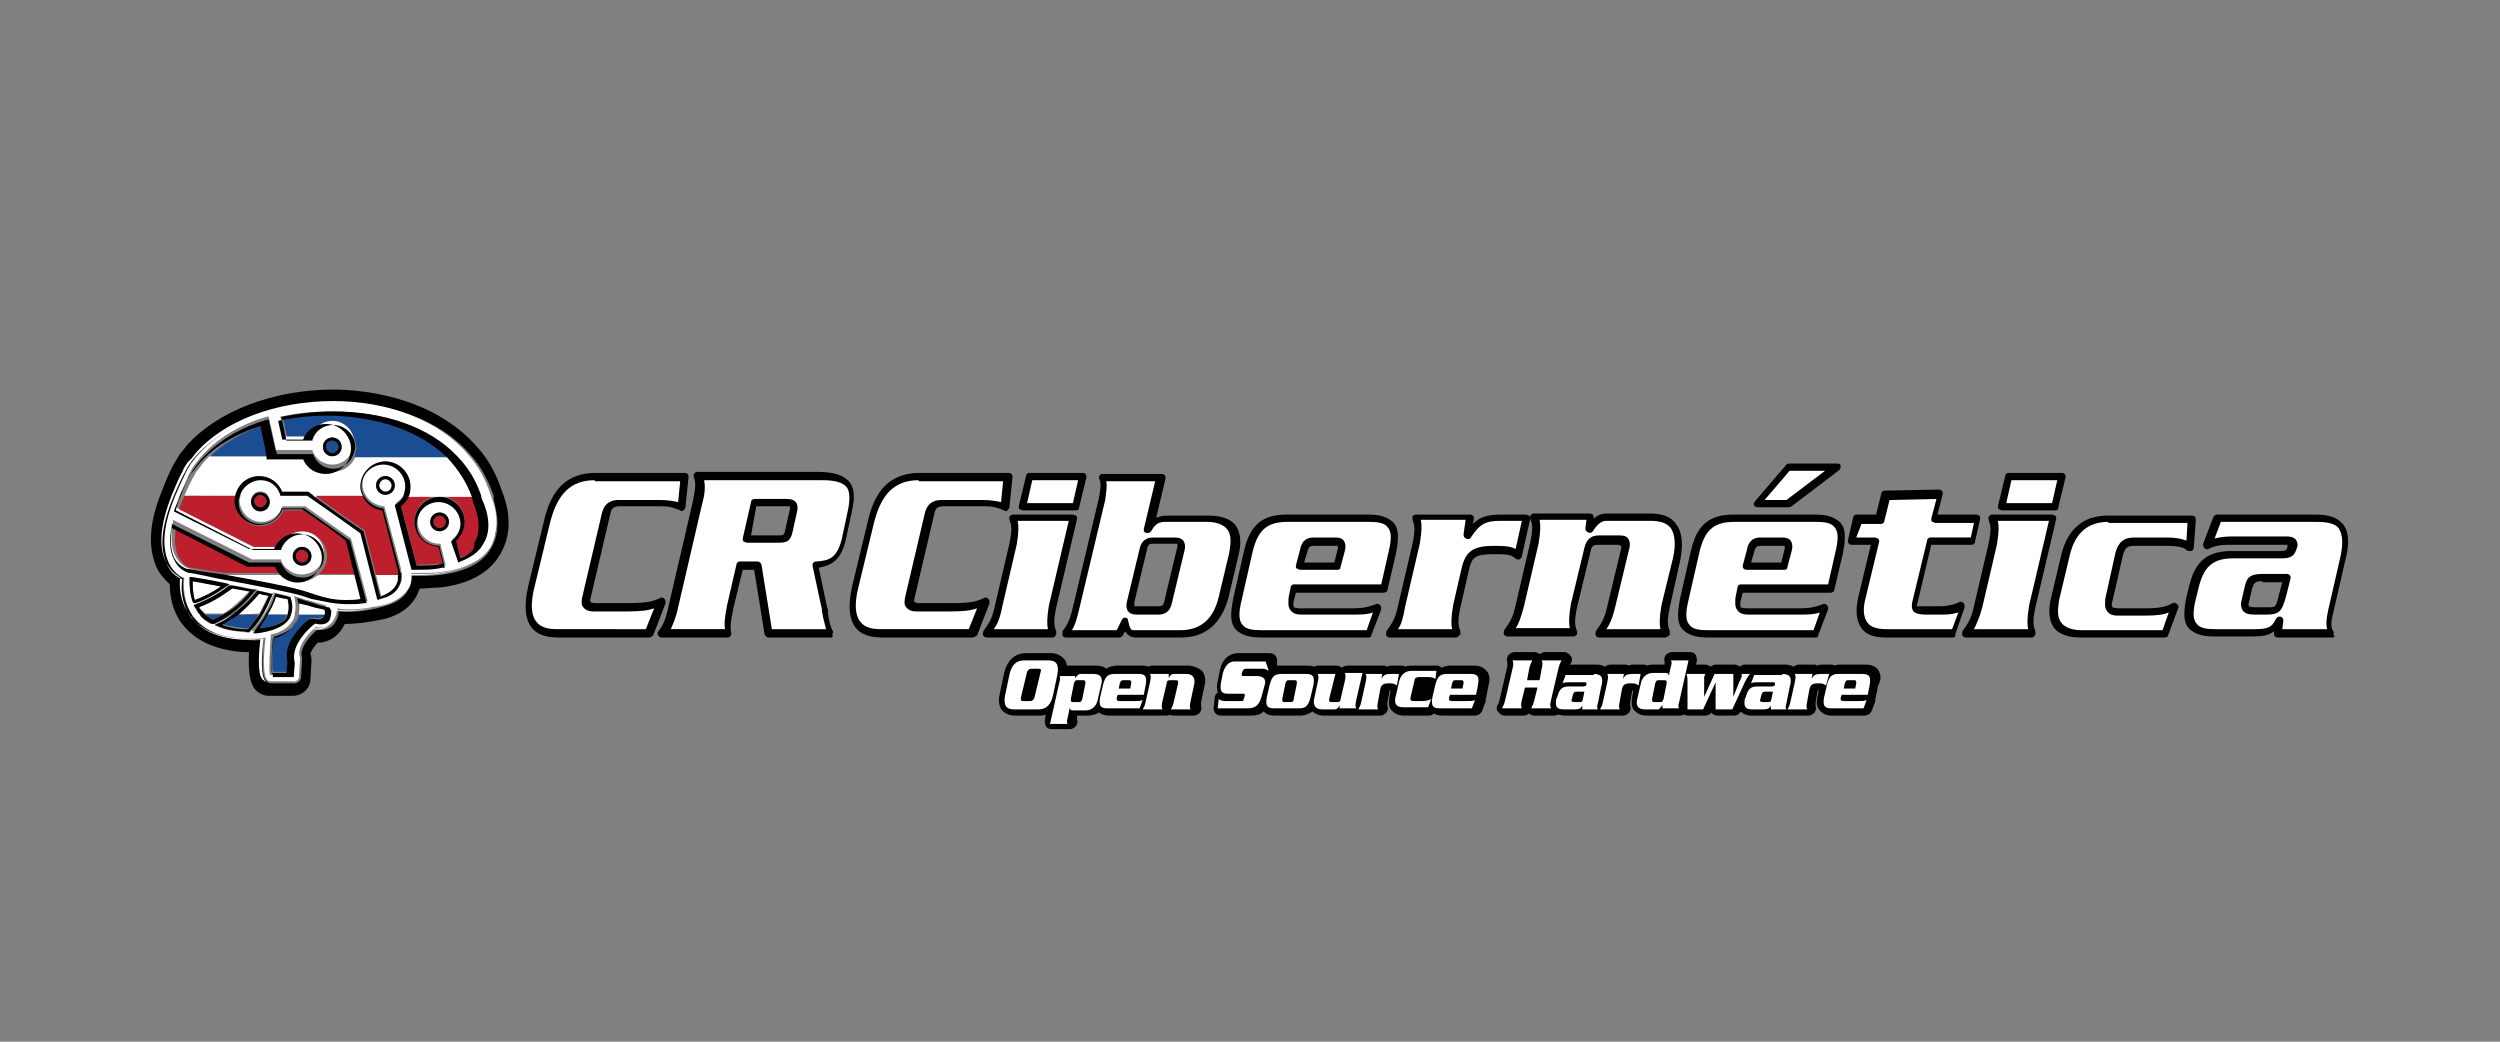 <?xml version="1.0" encoding="utf-8"?>
<!-- Generator: Adobe Illustrator 19.0.0, SVG Export Plug-In . SVG Version: 6.00 Build 0)  -->
<svg version="1.1" id="Layer_1" xmlns="http://www.w3.org/2000/svg" xmlns:xlink="http://www.w3.org/1999/xlink" x="0px" y="0px"
	 viewBox="0 0 240 100" style="enable-background:new 0 0 240 100;" xml:space="preserve">
<rect x="0" y="0" width="240" height="100" fill="#808080" stroke="none"/>
<style type="text/css">
	.st0{fill:#FFFFFF;}
	.st1{fill:#BD1F2D;}
	.st2{fill:#1B4D92;}
</style>
<g id="XMLID_471_">
	<g id="XMLID_585_">
		<g id="XMLID_586_">
			<g id="XMLID_587_">
				<g id="XMLID_719_">
					<g id="XMLID_784_">
						<g id="XMLID_789_">
							<path id="XMLID_469_" d="M114,63.9h-1.2c-0.1,0-0.2,0-0.3,0c-0.1,0-0.1,0-0.2,0h-1.6c-0.1,0-0.3,0-0.4,0.1
								c-0.3-0.1-0.6-0.1-0.7-0.1h-2.3c-0.5,0-0.8,0.1-1.1,0.3c-0.2-0.2-0.5-0.3-1-0.3h-1.3c-0.1,0-0.2,0-0.3,0c-0.1,0-0.1,0-0.2,0
								h-1c0-0.3-0.1-0.5-0.3-0.7c-0.3-0.3-0.7-0.5-1.2-0.5h-2.4c-0.7,0-1.7,0.3-2.1,1.9l-0.4,1.9c-0.2,0.8-0.1,1.3,0.2,1.7
								c0.3,0.3,0.7,0.5,1.2,0.5h2.4c0.2,0,0.4,0,0.6-0.1l-0.1,0.5c0,0.2,0,0.4,0.1,0.6c0.1,0.2,0.3,0.3,0.6,0.3h1.7
								c0.2,0,0.4-0.1,0.6-0.3c0.1-0.2,0.2-0.4,0.1-0.6c0,0,0-0.1,0-0.3l0-0.1h1c0.4,0,0.8-0.1,1.1-0.3c0.4,0.3,0.9,0.3,1,0.3h3.1
								c0.1,0,0.1,0,0.2,0c0.1,0,0.1,0,0.2,0h1.9c0.1,0,0.3,0,0.4-0.1c0.1,0.1,0.2,0.1,0.4,0.1h1.9c0.2,0,0.4-0.1,0.6-0.3
								c0.1-0.2,0.2-0.4,0.1-0.6c0-0.1,0-0.1,0-0.4l0.3-1.4c0.2-0.7,0.1-1.2-0.2-1.6C115,64.1,114.6,63.9,114,63.9z"/>
						</g>
						<g id="XMLID_787_">
							<path id="XMLID_468_" d="M141.5,63.9h-2.3c-0.3,0-0.6,0.1-0.8,0.2c-0.1-0.1-0.3-0.2-0.4-0.2h-2.4c-0.3,0-0.5,0-0.7,0.1
								c-0.1-0.1-0.2-0.1-0.4-0.1h-0.8c-0.2,0-0.4,0-0.5,0.1c-0.1,0-0.2-0.1-0.3-0.1h-1.5c-0.1,0-0.1,0-0.2,0c-0.1,0-0.1,0-0.2,0
								h-1.7c-0.2,0-0.3,0.1-0.5,0.2c-0.1-0.1-0.3-0.2-0.5-0.2h-1.7c-0.1,0-0.3,0-0.4,0.1c-0.3-0.1-0.6-0.1-0.7-0.1h-2.4
								c-0.2,0-0.3,0-0.5,0l0-0.5c0-0.2-0.1-0.4-0.2-0.5c-0.1-0.1-0.3-0.2-0.5-0.2h-3c-0.9,0-1.6,0.6-1.8,1.7l-0.2,1
								c-0.1,0.3-0.1,0.7,0,1.1c-0.2,0.1-0.3,0.3-0.3,0.6l-0.1,0.9c0,0.2,0.1,0.4,0.2,0.5c0.1,0.1,0.3,0.2,0.5,0.2h2.9
								c0.5,0,0.9-0.1,1.2-0.4c0.4,0.4,0.9,0.4,1.1,0.4h2.4c0.5,0,0.9-0.2,1.2-0.4c0.2,0.2,0.6,0.4,1.1,0.4h1.2c0.1,0,0.2,0,0.3,0
								c0.1,0,0.1,0,0.2,0h1.6c0,0,0.1,0,0.1,0c0,0,0,0,0.1,0h1.9c0.2,0,0.4-0.1,0.6-0.3c0.1-0.2,0.2-0.4,0.1-0.6c0-0.1,0-0.1,0-0.4
								l0.2-1.1c0,0,0,0,0,0c0,0,0.1,0,0.1,0l-0.1,0.5c-0.1,0.6-0.1,1.1,0.2,1.4c0.2,0.2,0.5,0.5,1.2,0.5h2.4c0.2,0,0.3-0.1,0.5-0.2
								c0.3,0.2,0.7,0.2,0.8,0.2h3.1c0.3,0,0.6-0.2,0.7-0.5l0.3-0.8c0-0.1,0.1-0.2,0-0.3c0.1-0.1,0.1-0.2,0.1-0.3l0.2-1
								c0.1-0.4,0.2-1-0.2-1.4C142.3,63.9,141.7,63.9,141.5,63.9z"/>
						</g>
						<g id="XMLID_785_">
							<path id="XMLID_467_" d="M180.3,64.3c-0.4-0.5-1-0.5-1.2-0.5h-2.3c-0.3,0-0.5,0-0.7,0.1c-0.1-0.1-0.2-0.1-0.4-0.1H175
								c-0.2,0-0.4,0-0.5,0.1c-0.1,0-0.2-0.1-0.3-0.1h-1.5c-0.2,0-0.4,0.1-0.5,0.2c-0.4-0.2-0.7-0.2-0.9-0.2h-2.8c0,0-0.1,0-0.1,0
								c0,0-0.1,0-0.1,0h-0.8c-0.2,0-0.3,0.1-0.5,0.2c-0.1-0.1-0.3-0.2-0.5-0.2h-1.8c-0.2,0-0.3,0.1-0.5,0.2
								c-0.1-0.1-0.3-0.2-0.5-0.2h-0.9l0.1-0.3c0-0.2,0-0.4-0.1-0.6c-0.1-0.2-0.3-0.3-0.6-0.3h-1.7c-0.2,0-0.4,0.1-0.6,0.3
								c-0.1,0.2-0.2,0.4-0.1,0.6c0,0,0,0.1,0,0.3l0,0h-1c-0.3,0-0.5,0-0.7,0.1c-0.1-0.1-0.2-0.1-0.4-0.1h-0.8c-0.2,0-0.4,0-0.5,0.1
								c-0.1,0-0.2-0.1-0.3-0.1h-1.5c-0.2,0-0.4,0.1-0.5,0.2c-0.4-0.2-0.7-0.2-0.9-0.2h-2.5c0,0,0-0.1,0.1-0.1
								c0.1-0.2,0.2-0.5,0-0.7c-0.1-0.2-0.4-0.4-0.6-0.4h-1.9c-0.2,0-0.3,0.1-0.5,0.2c-0.1-0.1-0.3-0.2-0.5-0.2h-1.9
								c-0.2,0-0.4,0.1-0.6,0.3c-0.1,0.2-0.2,0.4-0.1,0.6c0,0.1,0,0.1,0,0.5l-0.7,3c-0.1,0.4-0.1,0.5-0.2,0.6
								c-0.1,0.2-0.2,0.5,0,0.7c0.1,0.2,0.4,0.4,0.6,0.4h1.9c0.2,0,0.3-0.1,0.5-0.2c0.1,0.1,0.3,0.2,0.5,0.2h1.9
								c0.2,0,0.3-0.1,0.4-0.1c0.3,0.1,0.6,0.1,0.8,0.1h1.1c0.2,0,0.3,0,0.5,0c0.1,0,0.2,0,0.2,0h1.5c0,0,0.1,0,0.1,0
								c0,0,0.1,0,0.1,0h1.9c0.2,0,0.4-0.1,0.6-0.3c0.1-0.2,0.2-0.4,0.1-0.6c0-0.1,0-0.1,0-0.4l0.2-1.1c0,0,0,0,0,0c0,0,0.1,0,0.1,0
								l-0.1,0.5c-0.1,0.6-0.1,1.1,0.2,1.4c0.2,0.2,0.5,0.5,1.2,0.5h1.3c0.1,0,0.2,0,0.2,0c0.1,0,0.1,0,0.2,0h1.5
								c0.2,0,0.3-0.1,0.4-0.1c0.1,0.1,0.3,0.1,0.4,0.1h1.6c0.2,0,0.5-0.1,0.6-0.3c0.1,0.2,0.4,0.3,0.6,0.3h1.6
								c0.3,0,0.5-0.2,0.6-0.4c0.4,0.4,0.9,0.4,1.1,0.4h1.1c0.2,0,0.3,0,0.5,0c0.1,0,0.2,0,0.2,0h1.5c0,0,0.1,0,0.1,0
								c0,0,0.1,0,0.1,0h1.9c0.2,0,0.4-0.1,0.6-0.3c0.1-0.2,0.2-0.4,0.1-0.6c0-0.1,0-0.1,0-0.4l0.2-1.1c0,0,0,0,0,0c0,0,0.1,0,0.1,0
								l-0.1,0.5c-0.1,0.4-0.2,1,0.2,1.4c0.4,0.5,1,0.5,1.2,0.5h3.1c0.3,0,0.6-0.2,0.7-0.5l0.3-0.8c0-0.1,0.1-0.2,0-0.3
								c0.1-0.1,0.1-0.2,0.1-0.3l0.2-1C180.6,65.3,180.6,64.8,180.3,64.3z"/>
						</g>
					</g>
					<g id="XMLID_720_">
						<g id="XMLID_780_">
							<path id="XMLID_781_" class="st0" d="M96.9,64.8c0.2-1,0.7-1.4,1.4-1.4h2.4c0.7,0,1,0.4,0.8,1.4l-0.4,1.9
								c-0.2,1-0.7,1.4-1.4,1.4h-2.4c-0.7,0-1-0.4-0.8-1.4L96.9,64.8z M98,67c0,0.2,0,0.3,0.2,0.3h0.7c0.2,0,0.3-0.1,0.4-0.3
								l0.6-2.5c0.1-0.2,0-0.3-0.2-0.3h-0.7c-0.2,0-0.3,0.1-0.4,0.3L98,67z"/>
						</g>
						<g id="XMLID_776_">
							<path id="XMLID_777_" class="st0" d="M103.2,64.7l0,0.4c0.2-0.2,0.3-0.4,0.5-0.4h1.3c0.7,0,0.9,0.4,0.7,1.1l-0.3,1.3
								c-0.1,0.6-0.5,1.1-1.2,1.1H103c-0.3,0-0.3-0.2-0.3-0.3h0l-0.2,1c-0.1,0.3-0.1,0.5,0,0.6h-1.7l0.9-4c0.1-0.3,0.1-0.5,0-0.6
								H103.2z M102.8,67.1c0,0.2,0,0.3,0.2,0.3h0.6c0.2,0,0.2-0.1,0.3-0.3l0.3-1.5c0-0.2,0-0.3-0.2-0.3h-0.6
								c-0.2,0-0.2,0.1-0.3,0.3L102.8,67.1z"/>
						</g>
						<g id="XMLID_772_">
							<path id="XMLID_773_" class="st0" d="M107.3,66.7l-0.1,0.3c0,0.2,0,0.3,0.3,0.3h1.5c0.3,0,0.5,0,0.7-0.1l-0.3,0.8h-3.1
								c-0.7,0-0.8-0.3-0.7-1l0.3-1.3c0.2-0.7,0.4-1,1.1-1h2.3c0.7,0,0.8,0.3,0.7,1l-0.2,1H107.3z M108.5,66.1l0.1-0.5
								c0-0.2,0-0.3-0.2-0.3h-0.6c-0.2,0-0.2,0.1-0.3,0.3l-0.1,0.5H108.5z"/>
						</g>
						<g id="XMLID_769_">
							<path id="XMLID_770_" class="st0" d="M112.2,64.7l0,0.4h0c0.1-0.2,0.2-0.4,0.5-0.4h1.2c0.7,0,0.9,0.5,0.7,1.2l-0.3,1.4
								c-0.1,0.5-0.1,0.6,0,0.8h-1.9c0.1-0.2,0.2-0.3,0.3-0.8l0.4-1.7c0-0.2,0-0.3-0.2-0.3h-0.6c-0.2,0-0.3,0.1-0.3,0.3l-0.4,1.7
								c-0.1,0.5-0.1,0.6,0,0.8h-1.9c0.1-0.2,0.2-0.3,0.3-0.8l0.4-1.8c0.1-0.5,0.1-0.6,0-0.8H112.2z"/>
						</g>
						<g id="XMLID_766_">
							<path id="XMLID_767_" class="st0" d="M121.8,64.4c-0.2-0.1-0.3-0.2-0.6-0.2h-1.5c-0.2,0-0.3,0-0.4,0.2l-0.1,0.3
								c0,0.2,0,0.2,0.3,0.2h1.1c0.7,0,1,0.3,0.8,0.9l-0.3,1.1c-0.2,0.7-0.5,1.1-1.3,1.1h-2.9l0.1-0.9c0.1,0.1,0.3,0.2,0.6,0.2h1.5
								c0.2,0,0.3,0,0.3-0.2l0.1-0.3c0-0.2,0-0.2-0.3-0.2h-1.3c-0.6,0-0.8-0.2-0.7-1l0.2-1c0.2-0.7,0.6-1.1,1.1-1.1h3L121.8,64.4z"
								/>
						</g>
						<g id="XMLID_762_">
							<path id="XMLID_763_" class="st0" d="M125.8,67c-0.2,0.7-0.4,1-1.1,1h-2.4c-0.7,0-0.8-0.3-0.7-1l0.3-1.3c0.2-0.7,0.4-1,1.1-1
								h2.4c0.7,0,0.8,0.3,0.7,1L125.8,67z M123.1,67.1c0,0.2,0,0.3,0.2,0.3h0.6c0.2,0,0.3-0.1,0.3-0.3l0.3-1.5c0-0.2,0-0.3-0.2-0.3
								h-0.6c-0.2,0-0.2,0.1-0.3,0.3L123.1,67.1z"/>
						</g>
						<g id="XMLID_759_">
							<path id="XMLID_760_" class="st0" d="M128.6,68.1l0-0.4h0c-0.1,0.2-0.2,0.4-0.5,0.4h-1.2c-0.7,0-0.9-0.5-0.7-1.2l0.3-1.4
								c0.1-0.5,0.1-0.6,0-0.8h1.7l-0.6,2.4c0,0.2,0,0.3,0.2,0.3h0.6c0.2,0,0.3-0.1,0.3-0.3l0.4-1.7c0.1-0.5,0.1-0.6,0-0.8h1.7
								l-0.6,2.6c-0.1,0.5-0.1,0.6,0,0.8H128.6z"/>
						</g>
						<g id="XMLID_756_">
							<path id="XMLID_757_" class="st0" d="M132.7,64.7l-0.1,0.5h0c0.2-0.4,0.4-0.5,0.9-0.5h0.8l-0.2,1.1c-0.2-0.1-0.2-0.2-0.7-0.2
								c-0.6,0-0.8,0.1-0.9,0.6l-0.2,1.1c-0.1,0.5-0.1,0.6,0,0.8h-1.9c0.1-0.2,0.2-0.3,0.3-0.8l0.4-1.8c0.1-0.5,0.1-0.6,0-0.8H132.7
								z"/>
						</g>
						<g id="XMLID_753_">
							<path id="XMLID_754_" class="st0" d="M135.4,67c0,0.2,0,0.3,0.3,0.3h0.8c0.5,0,0.7-0.1,0.9-0.2l-0.3,0.8h-2.4
								c-0.7,0-0.9-0.4-0.7-1.1l0.3-1.3c0.1-0.6,0.5-1.1,1.2-1.1h2.4l-0.1,0.8c-0.1-0.1-0.3-0.2-0.7-0.2h-0.9
								c-0.2,0-0.4,0.1-0.4,0.3L135.4,67z"/>
						</g>
						<g id="XMLID_749_">
							<path id="XMLID_750_" class="st0" d="M139.2,66.7l-0.1,0.3c0,0.2,0,0.3,0.3,0.3h1.5c0.3,0,0.5,0,0.7-0.1l-0.3,0.8h-3.1
								c-0.7,0-0.8-0.3-0.7-1l0.3-1.3c0.2-0.7,0.4-1,1.1-1h2.3c0.7,0,0.8,0.3,0.7,1l-0.2,1H139.2z M140.4,66.1l0.1-0.5
								c0-0.2,0-0.3-0.2-0.3h-0.6c-0.2,0-0.2,0.1-0.3,0.3l-0.1,0.5H140.4z"/>
						</g>
						<g id="XMLID_746_">
							<path id="XMLID_747_" class="st0" d="M147.8,65.3l0.2-1.1c0.1-0.4,0.1-0.6,0-0.8h1.9c-0.1,0.2-0.2,0.4-0.3,0.8l-0.7,3
								c-0.1,0.4-0.1,0.6,0,0.8H147c0.1-0.2,0.2-0.4,0.3-0.8l0.3-1.2h-1.2l-0.3,1.2c-0.1,0.4-0.1,0.6,0,0.8h-1.9
								c0.1-0.2,0.2-0.4,0.3-0.8l0.7-3c0.1-0.4,0.1-0.6,0-0.8h1.9c-0.1,0.2-0.2,0.4-0.3,0.8l-0.2,1.1H147.8z"/>
						</g>
						<g id="XMLID_742_">
							<path id="XMLID_743_" class="st0" d="M153,64.7c0.7,0,1,0.3,0.7,1.3l-0.3,1.5c-0.1,0.3-0.1,0.5,0,0.6h-1.5l0-0.4h0
								c-0.1,0.3-0.3,0.4-0.7,0.4h-1.1c-0.7,0-0.8-0.3-0.7-1l0.1-0.2c0.2-0.7,0.4-1,1.1-1h1.4c0.2,0,0.3-0.1,0.3-0.2
								c0-0.2,0-0.2-0.2-0.2h-1.5c-0.3,0-0.4,0-0.6,0.1l0.3-0.8H153z M151.4,66.4c-0.2,0-0.3,0-0.4,0.3l-0.1,0.4
								c-0.1,0.2,0,0.3,0.3,0.3h0.4c0.3,0,0.3,0,0.4-0.5l0.1-0.5H151.4z"/>
						</g>
						<g id="XMLID_739_">
							<path id="XMLID_740_" class="st0" d="M155.9,64.7l-0.1,0.5h0c0.2-0.4,0.4-0.5,0.9-0.5h0.8l-0.2,1.1c-0.2-0.1-0.2-0.2-0.7-0.2
								c-0.6,0-0.8,0.1-0.9,0.6l-0.2,1.1c-0.1,0.5-0.1,0.6,0,0.8h-1.9c0.1-0.2,0.2-0.3,0.3-0.8l0.4-1.8c0.1-0.5,0.1-0.6,0-0.8H155.9
								z"/>
						</g>
						<g id="XMLID_735_">
							<path id="XMLID_736_" class="st0" d="M159.6,68.1l0-0.4c-0.2,0.2-0.3,0.4-0.4,0.4h-1.3c-0.7,0-0.9-0.4-0.7-1.1l0.3-1.3
								c0.1-0.6,0.5-1.1,1.2-1.1h1.2c0.3,0,0.3,0.2,0.3,0.3h0l0.2-0.9c0.1-0.3,0.1-0.5,0-0.6h1.7l-0.9,4c-0.1,0.3-0.1,0.5,0,0.6
								H159.6z M160,65.6c0-0.2,0-0.3-0.2-0.3h-0.6c-0.2,0-0.2,0.1-0.3,0.3l-0.3,1.5c0,0.2,0,0.3,0.2,0.3h0.6c0.2,0,0.2-0.1,0.3-0.3
								L160,65.6z"/>
						</g>
						<g id="XMLID_732_">
							<path id="XMLID_733_" class="st0" d="M167,65.4c0.1-0.1,0.1-0.3,0.2-0.4c0-0.1,0-0.2,0-0.3h0.8c-0.2,0.2-0.4,0.6-0.5,0.8
								l-1.2,2.6h-1.6l0-2.6h0l-1.2,2.6H162l0-2.5c0-0.5,0-0.6-0.1-0.9h1.8c0,0.1-0.1,0.2-0.1,0.3c0,0.2,0,0.3,0,0.4l0,1.5h0l1-2.2
								h1.8l0,2.2h0L167,65.4z"/>
						</g>
						<g id="XMLID_728_">
							<path id="XMLID_729_" class="st0" d="M171.1,64.7c0.7,0,1,0.3,0.7,1.3l-0.3,1.5c-0.1,0.3-0.1,0.5,0,0.6H170l0-0.4h0
								c-0.1,0.3-0.3,0.4-0.7,0.4h-1.1c-0.7,0-0.8-0.3-0.7-1l0.1-0.2c0.2-0.7,0.4-1,1.1-1h1.4c0.2,0,0.3-0.1,0.3-0.2
								c0-0.2,0-0.2-0.2-0.2h-1.5c-0.3,0-0.4,0-0.6,0.1l0.3-0.8H171.1z M169.5,66.4c-0.2,0-0.3,0-0.4,0.3l-0.1,0.4
								c-0.1,0.2,0,0.3,0.3,0.3h0.4c0.3,0,0.3,0,0.4-0.5l0.1-0.5H169.5z"/>
						</g>
						<g id="XMLID_725_">
							<path id="XMLID_726_" class="st0" d="M174,64.7l-0.1,0.5h0c0.2-0.4,0.4-0.5,0.9-0.5h0.8l-0.3,1.1c-0.2-0.1-0.2-0.2-0.7-0.2
								c-0.6,0-0.8,0.1-0.9,0.6l-0.2,1.1c-0.1,0.5-0.1,0.6,0,0.8h-1.9c0.1-0.2,0.2-0.3,0.3-0.8l0.4-1.8c0.1-0.5,0.1-0.6,0-0.8H174z"
								/>
						</g>
						<g id="XMLID_721_">
							<path id="XMLID_722_" class="st0" d="M176.8,66.7l-0.1,0.3c0,0.2,0,0.3,0.3,0.3h1.5c0.3,0,0.5,0,0.7-0.1l-0.3,0.8h-3.1
								c-0.7,0-0.8-0.3-0.7-1l0.3-1.3c0.2-0.7,0.4-1,1.1-1h2.3c0.7,0,0.8,0.3,0.7,1l-0.2,1H176.8z M178.1,66.1l0.1-0.5
								c0-0.2,0-0.3-0.2-0.3h-0.6c-0.2,0-0.2,0.1-0.3,0.3l-0.1,0.5H178.1z"/>
						</g>
					</g>
				</g>
				<g id="XMLID_588_">
					<g id="XMLID_589_">
						<g id="XMLID_713_">
							<path id="XMLID_374_" class="st0" d="M65.3,48.7c-0.5-0.2-1-0.4-2.1-0.4h-3.9c-0.7,0-1.1,0.2-1.3,1l-1.9,8.1
								c-0.2,0.7,0.1,1,0.8,1h3c2.2,0,2.6-0.2,3.4-0.6l-1.2,3.1h-8.7c-2.3,0-3.3-1.2-2.5-4.4l1.5-6.2c0.8-3.2,2.3-4.4,4.6-4.4h8.5
								L65.3,48.7z"/>
							<path id="XMLID_376_" d="M62.3,61.2h-8.7c-1.2,0-2.1-0.3-2.6-1c-0.6-0.8-0.7-2.1-0.3-3.9l1.5-6.2c0.7-3.2,2.3-4.7,5-4.7h8.5
								c0.1,0,0.2,0,0.3,0.1c0.1,0.1,0.1,0.2,0.1,0.3l-0.3,2.9c0,0.1-0.1,0.2-0.2,0.3c-0.1,0.1-0.2,0.1-0.3,0
								c-0.5-0.2-0.9-0.4-1.9-0.4h-3.9c-0.6,0-0.8,0.2-0.9,0.7l-1.9,8.1c-0.1,0.3,0,0.4,0,0.4c0,0,0.1,0.1,0.5,0.1h3
								c2.1,0,2.5-0.2,3.2-0.5c0.1-0.1,0.3,0,0.4,0.1c0.1,0.1,0.1,0.3,0.1,0.4l-1.2,3.1C62.6,61.1,62.4,61.2,62.3,61.2z M57.1,46.1
								c-2.3,0-3.6,1.3-4.3,4.1l-1.5,6.2c-0.4,1.6-0.3,2.7,0.2,3.3c0.4,0.5,1,0.7,2,0.7H62l0.8-2c-0.6,0.2-1.2,0.3-2.7,0.3h-3
								c-0.3,0-0.8,0-1.1-0.4c-0.2-0.2-0.2-0.6-0.1-1l1.9-8.1c0.3-1.1,1.1-1.2,1.6-1.2h3.9c0.8,0,1.3,0.1,1.8,0.2l0.2-2H57.1z"/>
						</g>
						<g id="XMLID_704_">
							<path id="XMLID_366_" class="st0" d="M71.1,54.3l-0.9,3.9c-0.3,1.4-0.3,2-0.2,2.6h-6.3c0.4-0.6,0.7-1.2,1-2.6l2.3-9.9
								c0.3-1.4,0.3-2,0-2.6h11.6c2.5,0,3.5,0.8,2.9,3.3l-0.6,2.8c-0.5,2.2-1.6,2.3-2.7,2.4l0.9,4.2c0.2,1,0.3,1.7,0.6,2.3h-6
								l-1-6.5H71.1z M71.6,51.8h3c0.7,0,0.9-0.1,1.1-0.8l0.4-1.8c0.2-0.7,0-0.8-0.7-0.8h-3L71.6,51.8z"/>
							<path id="XMLID_369_" d="M79.8,61.2h-6c-0.2,0-0.3-0.1-0.4-0.3l-1-6.2h-1.1l-0.9,3.7c-0.3,1.4-0.3,1.9-0.2,2.4
								c0,0.1,0,0.2-0.1,0.3c-0.1,0.1-0.2,0.1-0.3,0.1h-6.3c-0.1,0-0.3-0.1-0.3-0.2c-0.1-0.1-0.1-0.3,0-0.4c0.4-0.5,0.7-1,1-2.5
								l2.3-9.9c0.3-1.4,0.3-1.9,0.1-2.4c0-0.1,0-0.2,0-0.3c0.1-0.1,0.2-0.2,0.3-0.2h11.6c1.5,0,2.4,0.3,3,0.9
								c0.5,0.6,0.6,1.5,0.3,2.8l-0.6,2.8c-0.5,2.2-1.6,2.5-2.6,2.7l0.8,3.8c0.1,0.2,0.1,0.5,0.1,0.7c0.1,0.6,0.2,1.1,0.4,1.5
								c0.1,0.1,0.1,0.2,0,0.4C80,61.1,79.9,61.2,79.8,61.2z M74.1,60.4h5.2c-0.1-0.4-0.2-0.8-0.3-1.2c0-0.2-0.1-0.4-0.1-0.7
								l-0.9-4.2c0-0.1,0-0.2,0.1-0.3c0.1-0.1,0.2-0.1,0.3-0.1c1.1-0.1,1.9-0.2,2.4-2.1l0.6-2.8c0.2-1,0.2-1.8-0.1-2.2
								c-0.4-0.5-1.1-0.7-2.4-0.7H67.6c0.1,0.6,0.1,1.2-0.2,2.3l-2.3,9.9c-0.2,1-0.5,1.6-0.7,2.1h5.2c-0.1-0.6,0-1.2,0.2-2.3
								l0.9-3.9c0-0.2,0.2-0.3,0.3-0.3h1.7c0.2,0,0.3,0.1,0.4,0.3L74.1,60.4z M74.7,52.1h-3c-0.1,0-0.2-0.1-0.3-0.1
								c-0.1-0.1-0.1-0.2-0.1-0.3l0.8-3.5c0-0.2,0.2-0.3,0.3-0.3h3c0.4,0,0.7,0,1,0.3c0.2,0.3,0.2,0.6,0.1,1L76.1,51
								C75.9,52,75.5,52.1,74.7,52.1z M72.1,51.4h2.6c0.5,0,0.6,0,0.7-0.6l0.4-1.8c0.1-0.3,0-0.4,0-0.4c0,0-0.1,0-0.4,0h-2.8
								L72.1,51.4z"/>
						</g>
						<g id="XMLID_698_">
							<path id="XMLID_361_" class="st0" d="M96.4,48.7c-0.5-0.2-1-0.4-2.1-0.4h-3.9c-0.7,0-1.1,0.2-1.3,1l-1.9,8.1
								c-0.2,0.7,0.1,1,0.8,1h3c2.2,0,2.6-0.2,3.4-0.6l-1.2,3.1h-8.7c-2.3,0-3.3-1.2-2.5-4.4l1.5-6.2c0.8-3.2,2.3-4.4,4.6-4.4h8.5
								L96.4,48.7z"/>
							<path id="XMLID_363_" d="M93.4,61.2h-8.7c-1.2,0-2.1-0.3-2.6-1c-0.6-0.8-0.7-2.1-0.3-3.9l1.5-6.2c0.7-3.2,2.3-4.7,5-4.7h8.5
								c0.1,0,0.2,0,0.3,0.1c0.1,0.1,0.1,0.2,0.1,0.3l-0.3,2.9c0,0.1-0.1,0.2-0.2,0.3c-0.1,0.1-0.2,0.1-0.3,0
								c-0.5-0.2-0.9-0.4-1.9-0.4h-3.9c-0.6,0-0.8,0.2-0.9,0.7l-1.9,8.1c-0.1,0.3,0,0.4,0,0.4c0,0,0.1,0.1,0.5,0.1h3
								c2.1,0,2.5-0.2,3.2-0.5c0.1-0.1,0.3,0,0.4,0.1c0.1,0.1,0.1,0.3,0.1,0.4l-1.2,3.1C93.6,61.1,93.5,61.2,93.4,61.2z M88.2,46.1
								c-2.3,0-3.6,1.3-4.3,4.1l-1.5,6.2c-0.4,1.6-0.3,2.7,0.2,3.3c0.4,0.5,1,0.7,2,0.7h8.4l0.8-2c-0.6,0.2-1.2,0.3-2.7,0.3h-3
								c-0.3,0-0.8,0-1.1-0.4c-0.2-0.2-0.2-0.6-0.1-1l1.9-8.1c0.3-1.1,1.1-1.2,1.6-1.2h3.9c0.8,0,1.3,0.1,1.8,0.2l0.2-2H88.2z"/>
						</g>
						<g id="XMLID_689_">
							<path id="XMLID_353_" class="st0" d="M97.3,52.3c0.4-1.5,0.2-2,0-2.5h5.8l-2,8.5c-0.4,1.5-0.2,2,0,2.5h-6.4
								c0.4-0.6,0.8-1,1.2-2.5L97.3,52.3z M104,45.8l-0.7,2.9h-5.1l0.7-2.9H104z"/>
							<path id="XMLID_356_" d="M101.1,61.2h-6.4c-0.1,0-0.3-0.1-0.3-0.2c-0.1-0.1,0-0.3,0-0.4c0.4-0.6,0.8-1,1.1-2.4l1.4-6l0,0
								c0.3-1.4,0.2-1.8,0-2.3c0-0.1,0-0.2,0-0.3c0.1-0.1,0.2-0.2,0.3-0.2h5.8c0.1,0,0.2,0.1,0.3,0.1c0.1,0.1,0.1,0.2,0.1,0.3
								l-2,8.5c-0.3,1.4-0.2,1.8,0,2.3c0,0.1,0,0.2,0,0.3C101.3,61.1,101.2,61.2,101.1,61.2z M95.4,60.4h5.2
								c-0.1-0.5-0.1-1.1,0.1-2.3l1.9-8.1h-4.9c0.1,0.5,0.1,1.1-0.1,2.3l-1.4,6C96,59.4,95.7,60,95.4,60.4z M103.3,49h-5.1
								c-0.1,0-0.2-0.1-0.3-0.1c-0.1-0.1-0.1-0.2-0.1-0.3l0.7-2.9c0-0.2,0.2-0.3,0.3-0.3h5.1c0.1,0,0.2,0,0.3,0.1
								c0.1,0.1,0.1,0.2,0.1,0.3l-0.7,2.9C103.6,48.9,103.5,49,103.3,49z M98.6,48.3h4.4l0.5-2.2h-4.4L98.6,48.3z"/>
						</g>
						<g id="XMLID_680_">
							<path id="XMLID_345_" class="st0" d="M102.2,60.8c0.3-0.4,0.7-0.9,0.9-2.1l2.6-10.9c0.3-1.1,0.2-1.6,0-2.1h5.6l-1.2,5.1h0
								c0.2-0.4,0.7-1.1,1.6-1.1h4.1c2.4,0,2.9,1.4,2.5,3.4l-1,4.2c-0.5,2-1.7,3.4-4.1,3.4H109c-0.6,0-0.7-0.4-0.9-1.2l-0.6,1.2
								H102.2z M108.6,57.8c-0.1,0.6,0,0.8,0.5,0.8h2.1c0.5,0,0.8-0.2,0.9-0.8l1.2-5c0.1-0.6,0-0.8-0.5-0.8h-2.1
								c-0.5,0-0.8,0.2-0.9,0.8L108.6,57.8z"/>
							<path id="XMLID_348_" d="M113.4,61.2H109c-0.5,0-0.8-0.3-1-0.6l-0.2,0.4c-0.1,0.1-0.2,0.2-0.3,0.2h-5.2
								c-0.1,0-0.3-0.1-0.3-0.2s0-0.3,0-0.4c0.3-0.4,0.6-0.8,0.9-1.9l2.6-10.9c0.2-1.1,0.2-1.5,0-1.9c0-0.1,0-0.2,0.1-0.3
								c0.1-0.1,0.2-0.1,0.3-0.1h5.6c0.1,0,0.2,0,0.3,0.1c0.1,0.1,0.1,0.2,0.1,0.3l-0.9,3.8c0.3-0.1,0.6-0.2,1-0.2h4.1
								c1.1,0,2,0.3,2.5,0.9c0.5,0.7,0.6,1.7,0.3,2.9l-1,4.2C117.2,59.9,115.7,61.2,113.4,61.2z M108,59.3
								C108.1,59.3,108.1,59.3,108,59.3c0.2,0,0.3,0.1,0.3,0.3c0.2,0.9,0.3,0.9,0.6,0.9h4.4c2,0,3.2-1.1,3.7-3.2l1-4.2
								c0.2-1.1,0.2-1.8-0.2-2.3c-0.3-0.4-1-0.7-1.9-0.7h-4.1c-0.7,0-1,0.4-1.3,0.9c-0.1,0.2-0.5,0.2-0.6,0.1
								c-0.1-0.1-0.1-0.2-0.1-0.3l1.1-4.6h-4.7c0.1,0.4,0,1-0.1,1.8l-2.6,10.9c-0.2,0.8-0.4,1.3-0.6,1.6h4.3l0.5-1
								C107.8,59.3,107.9,59.3,108,59.3z M111.2,59h-2.1c-0.4,0-0.6-0.1-0.8-0.3c-0.2-0.3-0.2-0.7-0.1-1l0,0l1.2-5
								c0.1-0.5,0.4-1.1,1.3-1.1h2.1c0.4,0,0.6,0.1,0.8,0.3c0.2,0.3,0.2,0.7,0.1,1l-1.2,5C112.4,58.4,112.1,59,111.2,59z
								 M108.9,58.2c0,0,0.1,0,0.2,0h2.1c0.3,0,0.5,0,0.6-0.6l1.2-5c0.1-0.3,0-0.4,0-0.4l0,0c0,0-0.1,0-0.2,0h-2.1
								c-0.3,0-0.5,0-0.6,0.6l-1.2,5C108.9,58.2,108.9,58.2,108.9,58.2L108.9,58.2z"/>
						</g>
						<g id="XMLID_671_">
							<path id="XMLID_337_" class="st0" d="M124.2,56.5l-0.2,1c-0.2,0.8,0.1,1.1,0.9,1.1h5c1,0,1.5-0.1,2.5-0.5l-1,2.6H121
								c-2.3,0-2.8-1-2.2-3.3l1-4.4c0.5-2.3,1.4-3.3,3.8-3.3h7.9c2.3,0,2.8,1,2.2,3.3l-0.8,3.4H124.2z M128.4,54.3l0.4-1.5
								c0.1-0.6,0-0.9-0.5-0.9h-2.1c-0.6,0-0.8,0.3-1,0.9l-0.4,1.5H128.4z"/>
							<path id="XMLID_340_" d="M131.4,61.2H121c-1.2,0-1.9-0.3-2.4-0.8c-0.5-0.6-0.5-1.5-0.2-3l1-4.4c0.5-2.2,1.4-3.6,4.1-3.6h7.9
								c1.2,0,1.9,0.3,2.4,0.8c0.5,0.6,0.5,1.5,0.2,3l-0.8,3.4c0,0.2-0.2,0.3-0.4,0.3h-8.4l-0.2,0.8c-0.1,0.3,0,0.5,0,0.6
								c0,0,0.2,0.1,0.6,0.1h5c1,0,1.5-0.1,2.3-0.4c0.1-0.1,0.3,0,0.4,0.1c0.1,0.1,0.1,0.3,0.1,0.4l-1,2.6
								C131.7,61.1,131.5,61.2,131.4,61.2z M123.6,50.1c-2,0-2.9,0.8-3.4,3.1l-1,4.4c-0.3,1.2-0.3,2,0.1,2.4
								c0.3,0.4,0.9,0.5,1.8,0.5h10.1l0.6-1.7c-0.6,0.2-1.1,0.2-1.8,0.2h-5c-0.3,0-0.8,0-1.1-0.4c-0.3-0.4-0.2-0.8-0.2-1.2l0.2-1
								c0-0.2,0.2-0.3,0.3-0.3h8.4l0.7-3.1c0.3-1.2,0.3-2-0.1-2.4c-0.3-0.4-0.9-0.5-1.8-0.5H123.6z M128.4,54.7h-3.6
								c-0.1,0-0.2-0.1-0.3-0.1c-0.1-0.1-0.1-0.2-0.1-0.3l0.4-1.5c0.1-0.6,0.4-1.2,1.3-1.2h2.1c0.1,0,0.6,0,0.8,0.3
								c0.2,0.3,0.2,0.7,0.1,1l-0.4,1.5C128.7,54.6,128.6,54.7,128.4,54.7z M125.2,54h2.9l0.3-1.2c0.1-0.3,0-0.4,0-0.4l0,0
								c0,0-0.1,0-0.2,0h-2.1c-0.3,0-0.5,0.1-0.6,0.6L125.2,54z"/>
						</g>
						<g id="XMLID_665_">
							<path id="XMLID_332_" class="st0" d="M141.3,49.8l-0.2,1.8h0c0.8-1.3,1.5-1.8,3.1-1.8h2.5l-0.8,3.6c-0.5-0.4-0.7-0.5-2.3-0.5
								c-2.1,0-2.5,0.4-2.9,1.9l-0.8,3.5c-0.4,1.5-0.2,2,0,2.5h-6.4c0.4-0.6,0.8-1,1.2-2.5l1.4-6c0.4-1.5,0.2-2,0-2.5H141.3z"/>
							<path id="XMLID_334_" d="M139.8,61.2h-6.4c-0.1,0-0.3-0.1-0.3-0.2c-0.1-0.1,0-0.3,0-0.4c0.4-0.6,0.8-1,1.1-2.4l1.4-6
								c0.3-1.4,0.2-1.8,0-2.3c0-0.1,0-0.2,0-0.3s0.2-0.2,0.3-0.2h5.2c0.1,0,0.2,0,0.3,0.1c0.1,0.1,0.1,0.2,0.1,0.3l-0.1,0.5
								c0.6-0.6,1.3-0.9,2.6-0.9h2.5c0.1,0,0.2,0.1,0.3,0.1c0.1,0.1,0.1,0.2,0.1,0.3l-0.8,3.6c0,0.1-0.1,0.2-0.2,0.3
								c-0.1,0-0.2,0-0.3,0c-0.5-0.4-0.6-0.5-2.1-0.5c-2,0-2.2,0.3-2.5,1.6l-0.8,3.5c-0.3,1.4-0.2,1.8,0,2.3c0,0.1,0,0.2,0,0.3
								C140,61.1,139.9,61.2,139.8,61.2z M134.2,60.4h5.2c-0.1-0.5-0.1-1.1,0.1-2.3l0.8-3.5c0.4-1.7,1.1-2.2,3.2-2.2
								c1.2,0,1.6,0.1,2,0.3l0.6-2.7h-2.1c-1.5,0-2,0.4-2.8,1.6c-0.1,0.2-0.4,0.2-0.6,0c-0.1-0.1-0.1-0.2-0.1-0.3l0.2-1.4h-4.3
								c0.1,0.5,0.1,1.1-0.1,2.3l-1.4,6C134.7,59.4,134.5,60,134.2,60.4z"/>
						</g>
						<g id="XMLID_659_">
							<path id="XMLID_327_" class="st0" d="M152.6,49.8l-0.1,1.2h0c0.4-0.6,0.8-1.2,1.6-1.2h4.2c2.4,0,3.1,1.5,2.5,4l-1,4.5
								c-0.4,1.5-0.2,2,0,2.5h-6.4c0.4-0.6,0.8-1,1.2-2.5l1.3-5.4c0.2-0.7,0-0.9-0.6-0.9h-1.9c-0.6,0-0.9,0.2-1.1,0.9l-1.3,5.4
								c-0.4,1.5-0.2,2,0,2.5h-6.4c0.4-0.6,0.8-1,1.2-2.5l1.4-6c0.4-1.5,0.2-2,0-2.5H152.6z"/>
							<path id="XMLID_329_" d="M159.9,61.2h-6.4c-0.1,0-0.3-0.1-0.3-0.2c-0.1-0.1,0-0.3,0-0.4c0.4-0.6,0.8-1,1.1-2.4l1.3-5.4
								c0.1-0.3,0-0.4,0-0.4l0,0c0,0-0.1-0.1-0.3-0.1h-1.9c-0.4,0-0.6,0.1-0.7,0.6l-1.3,5.4c-0.3,1.4-0.2,1.8,0,2.3
								c0,0.1,0,0.2,0,0.3c-0.1,0.1-0.2,0.2-0.3,0.2h-6.4c-0.1,0-0.3-0.1-0.3-0.2c-0.1-0.1,0-0.3,0-0.4c0.4-0.6,0.8-1,1.1-2.4l1.4-6
								c0.3-1.4,0.2-1.8,0-2.3c0-0.1,0-0.2,0-0.3c0.1-0.1,0.2-0.2,0.3-0.2h5.4c0.1,0,0.2,0,0.3,0.1c0.1,0.1,0.1,0.2,0.1,0.3l0,0.1
								c0.3-0.3,0.7-0.5,1.2-0.5h4.2c1.2,0,2,0.3,2.5,1c0.6,0.8,0.7,1.9,0.4,3.5l-1,4.5c-0.3,1.4-0.2,1.8,0,2.3c0,0.1,0,0.2,0,0.3
								S160,61.2,159.9,61.2z M154.2,60.4h5.2c-0.1-0.5-0.1-1.1,0.1-2.3l1.1-4.5c0.3-1.3,0.2-2.3-0.2-2.9c-0.4-0.5-1-0.7-2-0.7h-4.2
								c-0.5,0-0.9,0.4-1.3,1c-0.1,0.2-0.4,0.2-0.6,0c-0.1-0.1-0.1-0.2-0.1-0.3l0.1-0.8h-4.5c0.1,0.5,0.1,1.1-0.1,2.3l-1.4,6
								c-0.3,1.1-0.5,1.7-0.8,2.1h5.2c-0.1-0.5-0.1-1.1,0.1-2.3l1.3-5.4c0.2-0.8,0.6-1.2,1.4-1.2h1.9c0.3,0,0.7,0,0.9,0.3
								c0.2,0.3,0.2,0.7,0.1,1l-1.3,5.4C154.8,59.4,154.5,60,154.2,60.4z"/>
						</g>
						<g id="XMLID_647_">
							<path id="XMLID_316_" class="st0" d="M167.2,56.5l-0.2,1c-0.2,0.8,0.1,1.1,0.9,1.1h5c1,0,1.5-0.1,2.5-0.5l-1,2.6h-10.4
								c-2.3,0-2.8-1-2.2-3.3l1-4.4c0.5-2.3,1.4-3.3,3.8-3.3h7.9c2.3,0,2.8,1,2.2,3.3l-0.8,3.4H167.2z M171.3,54.3l0.4-1.5
								c0.1-0.6,0-0.9-0.5-0.9H169c-0.6,0-0.8,0.3-1,0.9l-0.4,1.5H171.3z M168.7,48.3l3-3.5h4.6l-4.6,3.5H168.7z"/>
							<path id="XMLID_320_" d="M174.3,61.2h-10.4c-1.2,0-1.9-0.3-2.4-0.8c-0.5-0.6-0.5-1.5-0.2-3l1-4.4c0.5-2.2,1.4-3.6,4.1-3.6
								h7.9c1.2,0,1.9,0.3,2.4,0.8c0.5,0.6,0.5,1.5,0.2,3l-0.8,3.4c0,0.2-0.2,0.3-0.4,0.3h-8.4l-0.2,0.8c-0.1,0.3,0,0.5,0,0.6
								c0,0,0.2,0.1,0.6,0.1h5c1,0,1.5-0.1,2.3-0.4c0.1-0.1,0.3,0,0.4,0.1c0.1,0.1,0.1,0.3,0.1,0.4l-1,2.6
								C174.6,61.1,174.5,61.2,174.3,61.2z M166.5,50.1c-2,0-2.9,0.8-3.4,3.1l-1,4.4c-0.3,1.2-0.3,2,0.1,2.4
								c0.3,0.4,0.9,0.5,1.8,0.5h10.1l0.6-1.7c-0.6,0.2-1.1,0.2-1.8,0.2h-5c-0.3,0-0.8,0-1.1-0.4c-0.3-0.4-0.2-0.8-0.2-1.2l0.2-1
								c0-0.2,0.2-0.3,0.3-0.3h8.4l0.7-3.1c0.3-1.2,0.3-2-0.1-2.4c-0.3-0.4-0.9-0.5-1.8-0.5H166.5z M171.3,54.7h-3.6
								c-0.1,0-0.2,0-0.3-0.1c-0.1-0.1-0.1-0.2-0.1-0.3l0.4-1.5c0.1-0.6,0.4-1.2,1.3-1.2h2.1c0.1,0,0.6,0,0.8,0.3
								c0.2,0.3,0.2,0.7,0.1,1l-0.4,1.5C171.6,54.6,171.5,54.7,171.3,54.7z M168.1,54h2.9l0.3-1.2c0.1-0.3,0-0.4,0-0.4l0,0
								c0,0-0.1,0-0.2,0H169c-0.3,0-0.5,0.1-0.6,0.6L168.1,54z M171.7,48.7h-3c-0.1,0-0.3-0.1-0.3-0.2c-0.1-0.1,0-0.3,0.1-0.4l3-3.5
								c0.1-0.1,0.2-0.1,0.3-0.1h4.6c0.2,0,0.3,0.1,0.3,0.2c0,0.1,0,0.3-0.1,0.4l-4.6,3.5C171.8,48.7,171.7,48.7,171.7,48.7z
								 M169.4,48h2.1l3.7-2.8h-3.4L169.4,48z"/>
						</g>
						<g id="XMLID_641_">
							<path id="XMLID_311_" class="st0" d="M181,47.5l5.2-0.1l-0.6,2.4h4.1l-0.5,2.2h-4.1l-1.4,5.8c-0.2,0.7-0.1,0.9,0.8,0.9h1.8
								c1,0,1.7-0.3,2-0.4l-0.9,2.6H181c-1.7,0-2.9-0.7-2.3-3.5l1.3-5.4h-2.2l0.5-2.2h2.2L181,47.5z"/>
							<path id="XMLID_313_" d="M187.5,61.2H181c-1.1,0-1.9-0.3-2.3-0.9c-0.5-0.7-0.6-1.7-0.3-3l1.2-5h-1.8c-0.1,0-0.2,0-0.3-0.1
								c-0.1-0.1-0.1-0.2-0.1-0.3l0.5-2.2c0-0.2,0.2-0.3,0.3-0.3h1.9l0.5-2c0-0.2,0.2-0.3,0.3-0.3l5.2-0.1c0.1,0,0.2,0,0.3,0.1
								c0.1,0.1,0.1,0.2,0.1,0.3l-0.5,2h3.7c0.1,0,0.2,0,0.3,0.1c0.1,0.1,0.1,0.2,0.1,0.3l-0.5,2.2c0,0.2-0.2,0.3-0.3,0.3h-3.9
								l-1.3,5.5c-0.1,0.3-0.1,0.4-0.1,0.4c0,0,0.1,0,0.5,0h1.8c0.9,0,1.6-0.3,1.8-0.4c0.1-0.1,0.3,0,0.4,0.1
								c0.1,0.1,0.1,0.2,0.1,0.4l-0.9,2.6C187.8,61.1,187.6,61.2,187.5,61.2z M178.2,51.6h1.8c0.1,0,0.2,0.1,0.3,0.1
								c0.1,0.1,0.1,0.2,0.1,0.3l-1.3,5.4c-0.3,1.1-0.2,1.9,0.2,2.4c0.3,0.4,0.9,0.6,1.8,0.6h6.3l0.6-1.6c-0.4,0.1-0.8,0.2-1.4,0.2
								h-1.8c-0.5,0-0.9-0.1-1.1-0.3c-0.2-0.3-0.2-0.6-0.1-1l1.4-5.8c0-0.2,0.2-0.3,0.3-0.3h3.9l0.3-1.4h-3.7
								c-0.1,0-0.2-0.1-0.3-0.1c-0.1-0.1-0.1-0.2-0.1-0.3l0.5-1.9l-4.5,0.1l-0.5,2c0,0.2-0.2,0.3-0.3,0.3h-1.9L178.2,51.6z"/>
						</g>
						<g id="XMLID_632_">
							<path id="XMLID_303_" class="st0" d="M191.3,52.3c0.4-1.5,0.2-2,0-2.5h5.8l-2,8.5c-0.4,1.5-0.2,2,0,2.5h-6.4
								c0.4-0.6,0.8-1,1.2-2.5L191.3,52.3z M198,45.8l-0.7,2.9h-5.1l0.7-2.9H198z"/>
							<path id="XMLID_306_" d="M195.1,61.2h-6.4c-0.1,0-0.3-0.1-0.3-0.2c-0.1-0.1,0-0.3,0-0.4c0.4-0.6,0.8-1,1.1-2.4l1.4-6l0,0
								c0.3-1.4,0.2-1.8,0-2.3c0-0.1,0-0.2,0-0.3c0.1-0.1,0.2-0.2,0.3-0.2h5.8c0.1,0,0.2,0.1,0.3,0.1c0.1,0.1,0.1,0.2,0.1,0.3
								l-2,8.5c-0.3,1.4-0.2,1.8,0,2.3c0,0.1,0,0.2,0,0.3C195.3,61.1,195.2,61.2,195.1,61.2z M189.5,60.4h5.2
								c-0.1-0.5-0.1-1.1,0.1-2.3l1.9-8.1h-4.9c0.1,0.5,0.1,1.1-0.1,2.3l-1.4,6C190,59.4,189.7,60,189.5,60.4z M197.3,49h-5.1
								c-0.1,0-0.2-0.1-0.3-0.1c-0.1-0.1-0.1-0.2-0.1-0.3l0.7-2.9c0-0.2,0.2-0.3,0.3-0.3h5.1c0.1,0,0.2,0,0.3,0.1
								c0.1,0.1,0.1,0.2,0.1,0.3l-0.7,2.9C197.6,48.9,197.5,49,197.3,49z M192.6,48.3h4.4l0.5-2.2h-4.4L192.6,48.3z"/>
						</g>
						<g id="XMLID_626_">
							<path id="XMLID_298_" class="st0" d="M202.5,57.5c-0.2,0.8,0.1,1.1,0.9,1.1h2.5c1.7,0,2.2-0.2,2.9-0.5l-1,2.7h-8.1
								c-2.4,0-2.9-1.4-2.5-3.4l1-4.2c0.5-2,1.7-3.4,4.1-3.4h8.1l-0.2,2.7c-0.3-0.4-1.1-0.6-2.3-0.6h-3c-0.8,0-1.2,0.3-1.5,1.1
								L202.5,57.5z"/>
							<path id="XMLID_300_" d="M207.8,61.2h-8.1c-1.1,0-2-0.3-2.5-0.9c-0.5-0.7-0.6-1.7-0.3-2.9l1-4.2c0.6-2.4,2.1-3.7,4.4-3.7h8.1
								c0.1,0,0.2,0,0.3,0.1c0.1,0.1,0.1,0.2,0.1,0.3l-0.2,2.7c0,0.1-0.1,0.3-0.3,0.3c-0.1,0-0.3,0-0.4-0.1c-0.2-0.2-0.6-0.4-2-0.4
								h-3c-0.7,0-0.9,0.2-1.1,0.9l-1,4.4c-0.1,0.3-0.1,0.5,0,0.6c0,0,0.2,0.1,0.6,0.1h2.5c1.6,0,2.1-0.2,2.7-0.5
								c0.1-0.1,0.3,0,0.4,0.1c0.1,0.1,0.2,0.2,0.1,0.4l-1,2.7C208.1,61.1,208,61.2,207.8,61.2z M202.4,50.1c-2,0-3.2,1.1-3.7,3.2
								l-1,4.2c-0.2,1.1-0.2,1.8,0.2,2.3c0.3,0.4,1,0.7,1.9,0.7h7.8l0.6-1.7c-0.5,0.2-1.1,0.3-2.3,0.3h-2.5c-0.3,0-0.8,0-1.1-0.4
								c-0.3-0.4-0.2-0.8-0.2-1.2c0,0,0,0,0,0l1-4.5c0.3-1,0.8-1.4,1.8-1.4h3c0.9,0,1.5,0.1,2,0.3l0.1-1.7H202.4z"/>
						</g>
						<g id="XMLID_617_">
							<path id="XMLID_290_" class="st0" d="M222.5,49.8c2.5,0,3.2,1.1,2.5,4.2l-1.1,4.8c-0.3,1.1-0.2,1.6,0,2.1h-5.2l0-1.2h0
								c-0.5,1-1,1.2-2.4,1.2h-3.7c-2.3,0-2.8-1-2.2-3.3l0.2-0.8c0.5-2.3,1.4-3.3,3.8-3.3h4.7c0.7,0,0.9-0.2,1-0.7
								c0.1-0.5,0-0.7-0.7-0.7h-5.2c-1,0-1.5,0.1-2.2,0.5l1-2.6H222.5z M217.1,55.5c-0.8,0-1.1,0.1-1.3,0.9l-0.3,1.3
								c-0.2,0.8,0.1,0.9,0.9,0.9h1.2c1,0,1.1-0.2,1.5-1.6l0.4-1.6H217.1z"/>
							<path id="XMLID_293_" d="M223.9,61.2h-5.2c-0.1,0-0.2,0-0.3-0.1c-0.1-0.1-0.1-0.2-0.1-0.3l0-0.2c-0.5,0.4-1.1,0.5-2.1,0.5
								h-3.7c-1.2,0-1.9-0.3-2.4-0.8c-0.5-0.6-0.5-1.5-0.2-3l0.2-0.8c0.5-2.2,1.4-3.6,4.1-3.6h4.7c0.6,0,0.6-0.1,0.7-0.4
								c0-0.2,0-0.2,0-0.2c0,0-0.1,0-0.4,0h-5.2c-0.9,0-1.4,0.1-2,0.4c-0.1,0.1-0.3,0-0.4-0.1c-0.1-0.1-0.1-0.3-0.1-0.4l1-2.6
								c0.1-0.1,0.2-0.2,0.3-0.2h9.5c1.3,0,2.1,0.3,2.6,0.9c0.6,0.7,0.7,1.9,0.2,3.7l-1.1,4.8c-0.3,1.1-0.2,1.5,0,1.8
								c0.1,0.1,0,0.2,0,0.3C224.2,61.1,224.1,61.2,223.9,61.2z M219.1,60.4h4.3c-0.1-0.4-0.1-0.9,0.1-1.8l1.1-4.8
								c0.4-1.6,0.3-2.5-0.1-3.1c-0.3-0.4-1-0.6-2.1-0.6h-9.2l-0.6,1.6c0.4-0.1,0.9-0.2,1.6-0.2h5.2c0.4,0,0.7,0,1,0.3
								c0.2,0.3,0.2,0.6,0.1,0.8c-0.2,0.7-0.5,1-1.4,1h-4.7c-2,0-2.9,0.8-3.4,3.1l-0.2,0.8c-0.3,1.2-0.3,2,0.1,2.4
								c0.3,0.4,0.9,0.5,1.8,0.5h3.7c1.4,0,1.7-0.2,2.1-1c0.1-0.2,0.4-0.3,0.6-0.1c0.1,0.1,0.1,0.2,0.1,0.3L219.1,60.4z M217.6,59
								h-1.2c-0.5,0-0.9-0.1-1.1-0.4c-0.2-0.3-0.2-0.7-0.1-1l0.3-1.3c0.2-1,0.7-1.2,1.7-1.2c0,0,0,0,0,0h2.3c0.1,0,0.2,0,0.3,0.1
								c0.1,0.1,0.1,0.2,0.1,0.3l-0.4,1.6C219.1,58.6,218.9,59,217.6,59z M217.2,55.8c-0.7,0-0.8,0.1-1,0.7l-0.3,1.3
								c-0.1,0.3,0,0.4,0,0.4c0,0,0.1,0.1,0.6,0.1h1.2c0.8,0,0.8,0,1.1-1.3l0.3-1.1H217.2z"/>
						</g>
					</g>
				</g>
			</g>
		</g>
	</g>
	<g id="XMLID_472_">
		<g id="XMLID_581_">
			<path id="XMLID_582_" d="M48.2,47.2c-0.5-1.6-1.3-3.1-2.4-4.3C41.5,38,34.7,37.4,32,37.4c-5.8,0-11.2,2.1-14.1,5.4
				c-0.2,0.3-0.5,0.6-0.7,0.9c-0.2,0.3-0.4,0.7-0.6,1c-0.4,0.8-0.7,1.5-1,2.3c-1.3,3.1-1.4,5.5-0.6,7.4c0.3,0.7,0.8,1.2,1.3,1.7
				c0,1,0.2,2.4,1.1,3.7c0,0,0.1,0.1,0.1,0.1c1.2,1.6,3.2,2.5,5.8,2.7c0.2,0,0.4,0,0.6,0c-0.1,2.3,0.2,3.2,0.7,3.7
				c0.3,0.3,0.8,0.5,1.2,0.5h2.3c0.9,0,1.7-0.7,1.7-1.6l0.1-1.7l0-0.1c0-0.2,0-0.4-0.1-0.6c0-0.2,0.3-0.7,0.7-1.1
				c0.7,0,1.4-0.3,1.9-0.8c0.3-0.3,0.5-0.6,0.7-1c1.2,0,2.5-0.2,3.9-0.5c1.4-0.4,2.4-1.1,3-2.2c0.1-0.2,0.2-0.5,0.3-0.7
				c0.7,0,1.3-0.1,1.9-0.1c2.8-0.3,4.7-1.4,5.7-3C49.6,50.8,48.5,47.9,48.2,47.2z M47.1,52.7c-0.8,1.4-2.5,2.2-4.9,2.5
				c-0.8,0.1-1.7,0.1-2.7,0.1c0,0.1,0,0.2,0,0.2c0,0.4-0.1,0.8-0.3,1.1c-0.4,0.8-1.2,1.3-2.3,1.6c-1.7,0.5-3.1,0.6-4.4,0.5
				c0,0.1,0,0.2,0,0.3c-0.1,0.4-0.3,0.8-0.5,1c-0.4,0.4-0.9,0.5-1.6,0.5c-0.7,0.6-1.7,1.8-1.4,2.6c0,0.1,0,0.2,0,0.2l-0.1,1.7
				c0,0.3-0.3,0.6-0.6,0.6h-2.3c-0.2,0-0.3-0.1-0.4-0.2c-0.2-0.2-0.6-0.6-0.3-4c-0.6,0.1-1.2,0.1-1.8,0c-2.3-0.1-4-0.9-5-2.2
				c0,0,0,0,0-0.1l0,0c-1-1.4-1-2.9-0.9-3.6c-0.1,0-0.2-0.1-0.2-0.1c-0.5-0.3-0.9-0.8-1.2-1.4c-0.7-1.5-0.5-3.7,0.6-6.4
				c0.3-0.7,0.6-1.4,1-2.2c0.2-0.3,0.3-0.6,0.5-0.9c0.2-0.3,0.4-0.6,0.7-0.8c2.7-3.1,7.8-5.1,13.3-5.1c5.4,0,10.2,1.9,12.9,5.1
				c1,1.1,1.7,2.5,2.2,3.9l0,0.1C47.2,47.9,48.5,50.5,47.1,52.7z"/>
		</g>
		<g id="XMLID_579_">
			<path id="XMLID_437_" class="st0" d="M27.6,59c0.2-0.6,0.1-1.2,0-1.5c-0.3-0.1-0.7-0.2-1.1-0.2c-0.2,0.6-0.5,1.2-0.8,1.7L27.6,59
				C27.6,59,27.6,59,27.6,59z"/>
		</g>
		<g id="XMLID_577_">
			<path id="XMLID_436_" class="st0" d="M29.6,58.1l-0.1,0c-0.3-0.1-0.5-0.2-0.8-0.2c0.1,0.4,0,0.8,0,1.2h2.4c0,0,0,0,0,0
				c0.1-0.2,0.1-0.3,0.1-0.5C30.7,58.4,30.2,58.2,29.6,58.1z"/>
		</g>
		<g id="XMLID_575_">
			<path id="XMLID_435_" class="st0" d="M24.9,58.9c0.3-0.6,0.6-1.2,0.9-1.8c-0.2,0-0.4-0.1-0.6-0.1l-0.3-0.1
				c-0.6,0.8-1.4,1.5-2.1,2.1L24.9,58.9C24.8,59,24.8,59,24.9,58.9z"/>
		</g>
		<g id="XMLID_573_">
			<path id="XMLID_434_" class="st0" d="M21.2,56.3c-1.1-0.2-2.1-0.4-2.7-0.5c0,0.5,0,1.1,0.2,1.8C19.6,57.3,20.4,56.8,21.2,56.3z"
				/>
		</g>
		<g id="XMLID_571_">
			<path id="XMLID_433_" class="st0" d="M19.1,58.2c0.1,0.1,0.1,0.2,0.2,0.3c0.1,0.1,0.2,0.2,0.3,0.3c0,0,0.1,0.1,0.1,0.1h1.7
				c0.1,0,0.1-0.1,0.2-0.1c0.8-0.5,1.6-1.3,2.4-2.1c-0.6-0.1-1.2-0.2-1.7-0.3C21.2,57.3,20.1,57.9,19.1,58.2z"/>
		</g>
		<g id="XMLID_567_">
			<path id="XMLID_568_" class="st0" d="M47.1,47.5c-0.5-1.5-1.2-2.8-2.2-3.9c-2.7-3.2-7.6-5.1-12.9-5.1c-5.5,0-10.6,1.9-13.3,5.1
				c-0.2,0.3-0.4,0.5-0.7,0.8c-0.2,0.3-0.4,0.6-0.5,0.9c-0.4,0.7-0.7,1.5-1,2.2c-1.1,2.8-1.3,4.9-0.6,6.4c0.3,0.6,0.7,1.1,1.2,1.4
				c0.1,0.1,0.2,0.1,0.2,0.1c-0.1,0.7-0.1,2.3,0.9,3.6l0,0c0,0,0,0,0,0.1c1,1.3,2.7,2.1,5,2.2c0.6,0,1.2,0,1.8,0
				c-0.4,3.4,0.1,3.9,0.3,4c0.1,0.1,0.3,0.2,0.4,0.2h2.3c0.3,0,0.6-0.3,0.6-0.6l0.1-1.7c0-0.1,0-0.2,0-0.2c-0.3-0.8,0.7-2,1.4-2.6
				c0.7,0.1,1.2-0.1,1.6-0.5c0.3-0.3,0.5-0.6,0.5-1c0-0.1,0-0.2,0-0.3c1.4,0.2,2.8,0,4.4-0.5c1.1-0.3,1.9-0.9,2.3-1.6
				c0.2-0.3,0.3-0.7,0.3-1.1c0-0.1,0-0.2,0-0.2c1,0,1.9,0,2.7-0.1c2.4-0.3,4.1-1.1,4.9-2.5C48.5,50.5,47.2,47.9,47.1,47.5L47.1,47.5
				z M46.9,52.6c-0.8,1.3-2.4,2.1-4.7,2.4c-0.7,0.1-1.4,0.1-2.1,0.1c-0.3,0-0.5,0-0.8,0c0,0,0,0,0,0.1c0,0.1,0,0.3,0,0.4
				c0,0.3-0.1,0.7-0.3,1c-0.4,0.7-1.1,1.2-2.2,1.5c-1.2,0.3-2.3,0.5-3.3,0.5c-0.5,0-0.9,0-1.3-0.1c0,0.1,0,0.3-0.1,0.5
				c-0.1,0.3-0.2,0.7-0.5,0.9c-0.4,0.3-0.9,0.5-1.5,0.4c-0.6,0.6-1.9,1.9-1.5,2.9c0,0.1,0,0.1,0,0.2l-0.1,1.7c0,0.2-0.2,0.4-0.4,0.4
				h-2.3c-0.1,0-0.2,0-0.3-0.1c-0.5-0.5-0.4-2.4-0.2-4.1c-0.4,0-0.8,0.1-1.2,0.1c-0.3,0-0.6,0-0.9,0c-2.2-0.1-3.9-0.9-4.8-2.1
				c0,0,0-0.1-0.1-0.1c-1-1.4-0.9-3-0.8-3.6c-0.1,0-0.2-0.1-0.4-0.2c-0.4-0.2-0.8-0.6-1.1-1.3c-0.7-1.5-0.5-3.6,0.6-6.3
				c0.3-0.7,0.6-1.4,1-2.2c0.2-0.3,0.3-0.6,0.5-0.9c0.2-0.3,0.4-0.6,0.6-0.8c2.6-3,7.6-5,13.1-5c4.5,0,9.7,1.4,12.8,5
				c0.9,1.1,1.7,2.3,2.1,3.8c0,0,0,0.1,0,0.1C47.1,48,48.2,50.5,46.9,52.6z"/>
		</g>
		<g id="XMLID_565_">
			<path id="XMLID_430_" class="st1" d="M46,48.1c0,0,0-0.1,0-0.1c0-0.1-0.1-0.2-0.1-0.3c0,0,0,0,0-0.1h-3.7h-3c0,0,0,0,0,0.1
				c-0.2,0.3-0.4,0.6-0.7,0.8l1.5,5.7l0.1,0c0.7,0,1.4,0,2-0.1c0.1,0,0.3,0,0.4-0.1l-0.4-1.6c-1.3-0.1-2.3-1.1-2.3-2.4
				c0-1.3,1.1-2.4,2.4-2.4c1.3,0,2.4,1.1,2.4,2.4c0,0.7-0.3,1.3-0.8,1.8l0.4,1.7c0.9-0.3,1.5-0.8,1.9-1.5
				C47.1,50.5,46.2,48.3,46,48.1z"/>
		</g>
		<g id="XMLID_563_">
			<path id="XMLID_429_" class="st0" d="M45.9,47.6c-0.5-1.4-1.3-2.7-2.3-3.7c0,0-0.1-0.1-0.1-0.1H37h-2.9c0,0,0,0,0,0.1
				c-0.4,0.9-1.2,1.4-2.2,1.4c-0.9,0-1.8-0.6-2.2-1.4c0,0,0,0,0,0h-3.5l0-0.1h-6.1c0,0-0.1,0.1-0.1,0.1c-0.4,0.4-0.7,0.8-1,1.2
				c-0.2,0.2-0.3,0.5-0.5,0.8c-0.3,0.6-0.6,1.2-0.8,1.7h4.9c0,0,0,0,0,0c0.3-1.1,1.2-1.8,2.3-1.8c1,0,1.8,0.6,2.2,1.5h2.5l0.4,0.3
				l0.2,0.1h4.7c-0.2-0.3-0.3-0.7-0.3-1c0-1.3,1.1-2.4,2.4-2.4c1.3,0,2.4,1.1,2.4,2.4c0,0.4-0.1,0.7-0.2,1h3H45.9z"/>
		</g>
		<g id="XMLID_561_">
			<path id="XMLID_428_" class="st2" d="M43.4,43.8c-3.7-3.6-9.2-4-11.5-4c-1.6,0-3.1,0.2-4.7,0.5l0.4,1.8h2
				c0.4-0.9,1.2-1.5,2.2-1.5c1.3,0,2.4,1.1,2.4,2.4c0,0.3-0.1,0.6-0.2,0.9H37H43.4z"/>
		</g>
		<g id="XMLID_559_">
			<path id="XMLID_427_" class="st1" d="M42.2,49.5c-0.3,0-0.6,0.3-0.6,0.6c0,0.3,0.3,0.6,0.6,0.6c0.3,0,0.6-0.3,0.6-0.6
				C42.8,49.8,42.5,49.5,42.2,49.5z"/>
		</g>
		<g id="XMLID_545_">
			<path id="XMLID_546_" class="st0" d="M46.9,47.6c-0.5-1.5-1.2-2.8-2.1-3.8c-3.1-3.6-8.3-5-12.8-5c-5.5,0-10.5,1.9-13.1,5
				c-0.2,0.3-0.4,0.5-0.6,0.8c-0.2,0.3-0.4,0.6-0.5,0.9c-0.4,0.8-0.7,1.5-1,2.2c-1.1,2.7-1.3,4.8-0.6,6.3c0.3,0.7,0.8,1.1,1.1,1.3
				c0.1,0.1,0.3,0.1,0.4,0.2c-0.1,0.7-0.1,2.3,0.8,3.6c0,0,0,0.1,0.1,0.1c1,1.3,2.6,2,4.8,2.1c0.3,0,0.6,0,0.9,0
				c0.4,0,0.8,0,1.2-0.1c-0.2,1.7-0.3,3.7,0.2,4.1c0.1,0.1,0.2,0.1,0.3,0.1h2.3c0.2,0,0.4-0.2,0.4-0.4l0.1-1.7c0-0.1,0-0.1,0-0.2
				c-0.4-1,0.9-2.4,1.5-2.9c0.6,0.1,1.1,0,1.5-0.4c0.3-0.3,0.4-0.6,0.5-0.9c0-0.2,0.1-0.4,0.1-0.5c0.4,0.1,0.8,0.1,1.3,0.1
				c1,0,2.1-0.2,3.3-0.5c1-0.3,1.8-0.8,2.2-1.5c0.2-0.3,0.3-0.7,0.3-1c0-0.1,0-0.3,0-0.4c0,0,0,0,0-0.1c0.3,0,0.5,0,0.8,0
				c0.8,0,1.5,0,2.1-0.1c2.3-0.3,3.9-1.1,4.7-2.4C48.2,50.5,47.1,48,46.9,47.6C46.9,47.7,46.9,47.6,46.9,47.6z M44.2,53.9L44,54
				l-0.6-2.2l0.1-0.1c0.5-0.4,0.8-1,0.8-1.6c0-1.1-0.9-2.1-2.1-2.1c-1.1,0-2.1,0.9-2.1,2.1c0,1.1,0.9,2.1,2.1,2.1h0.1l0,0.1l0.5,2
				l-0.2,0c-0.2,0-0.4,0.1-0.6,0.1c-0.6,0.1-1.3,0.1-2,0.1l-0.4,0l-1.6-6.2l0.1-0.1c0.3-0.2,0.5-0.4,0.7-0.7c0.2-0.3,0.2-0.6,0.2-1
				c0-1.1-0.9-2.1-2.1-2.1c-1.1,0-2.1,0.9-2.1,2.1c0,0.3,0.1,0.7,0.3,1c0.3,0.6,1,1,1.7,1.1l0.1,0l1.6,6l0,0c0,0,0,0.1,0,0.1l0,0
				c0,0.1,0,0.2,0.1,0.3c0,0.1,0,0.3,0,0.4c0,0.3-0.1,0.5-0.2,0.7c-0.3,0.6-0.9,1-1.8,1.2l-0.2,0.1l-0.1-0.1l-1.6-6.3l-2.1-1.5
				l-3-2.1H27l0-0.1c-0.3-0.8-1.1-1.4-1.9-1.4c-0.9,0-1.8,0.6-2,1.6c0,0.2-0.1,0.4-0.1,0.5c0,1.1,0.9,2.1,2.1,2.1
				c0.9,0,1.7-0.6,2-1.4l0-0.1h2.2l4.4,3.1l1.6,6l-0.2,0c-0.6,0.1-1.1,0.1-1.6,0.1c-1.4,0-2.4-0.3-3.5-0.7l0,0
				c-0.3-0.1-0.6-0.2-0.9-0.3c-1.1-0.3-3.9-0.9-8.3-1.7c-1.3-0.2-2.4-0.4-2.5-0.5l-0.1,0c-0.3-0.1-1-0.4-1.4-1.3
				c-0.4-0.8-0.4-1.9-0.2-3.2l0-0.2l7.4,3.7l0.2,0.1H27l0,0.1c0.1,0.4,0.4,0.7,0.7,0.9c0.7,0.6,1.8,0.6,2.6,0c0.5-0.4,0.8-1,0.8-1.6
				c0-1.1-0.9-2.1-2.1-2.1c-0.9,0-1.7,0.6-2,1.4l0,0.1l-2.7,0l-7.4-3.8l0-0.1c0.1-0.4,0.3-0.9,0.5-1.4c0.3-0.6,0.5-1.2,0.8-1.8
				c0.2-0.3,0.3-0.6,0.5-0.8c0.3-0.4,0.7-0.9,1.1-1.3c1.4-1.4,3.4-2.6,5.8-3.3l0.2,0l0.6,2.7l0.1,0.5h3.5l0,0.1c0,0,0,0,0,0l0,0
				c0.3,0.8,1.1,1.3,1.9,1.3c0.8,0,1.6-0.5,1.9-1.3c0.1-0.3,0.2-0.5,0.2-0.8c0-1.1-0.9-2.1-2.1-2.1c-0.9,0-1.7,0.6-2,1.4l0,0.1h-2.5
				L26.9,40l0.1,0c1.6-0.4,3.2-0.5,4.9-0.5c4.9,0,9.2,1.5,11.8,4.2c1.1,1.1,1.9,2.4,2.4,3.9c0,0.1,0.1,0.2,0.1,0.3l0,0.1
				c0.1,0.3,1.1,2.5,0.1,4.3C45.9,53,45.2,53.5,44.2,53.9z M42.2,51c-0.5,0-0.9-0.4-0.9-0.9c0-0.5,0.4-0.9,0.9-0.9
				c0.5,0,0.9,0.4,0.9,0.9C43.1,50.6,42.7,51,42.2,51z M37.9,46.6c0,0.5-0.4,0.9-0.9,0.9c-0.5,0-0.9-0.4-0.9-0.9
				c0-0.5,0.4-0.9,0.9-0.9C37.5,45.7,37.9,46.1,37.9,46.6z M25.9,48.1c0,0.5-0.4,0.9-0.9,0.9c-0.5,0-0.9-0.4-0.9-0.9
				c0-0.3,0.1-0.5,0.3-0.7c0.3-0.3,0.9-0.3,1.2,0C25.8,47.7,25.9,47.9,25.9,48.1z M31.2,59.5c-0.2,0.2-0.6,0.3-1.1,0.2
				c-0.1,0-0.1,0-0.2,0c-0.2,0.2-2.4,2-1.9,3.7l0,0l-0.1,1.4h-2l0-0.1c-0.1-0.6,0-2.3,0.1-3.7l0-0.1l0.1,0c0.9-0.2,1.5-0.6,1.9-1.2
				c0.2-0.2,0.3-0.5,0.3-0.8c0.1-0.4,0.1-0.9,0-1.4l-0.1-0.3l0.2,0.1c0,0,0.1,0,0.1,0c0.3,0.1,0.6,0.2,0.9,0.3l0.1,0
				c0.6,0.2,1.1,0.3,1.7,0.5l0.1,0l0,0.1c0,0.2,0,0.5-0.1,0.7C31.4,59.3,31.3,59.4,31.2,59.5z M18.2,55.6l0-0.2l0.2,0
				c0.6,0.1,1.8,0.3,3.3,0.6l0.4,0.1l-0.3,0.2c-1,0.7-2,1.3-3,1.6l-0.1,0l-0.1-0.1C18.2,57,18.2,56.1,18.2,55.6z M18.8,58
				c1.1-0.4,2.2-1,3.4-1.8l0.1,0l0.1,0c0.7,0.1,1.4,0.3,2.1,0.4l0.3,0l-0.2,0.2c-0.8,1-1.7,1.8-2.6,2.4c-0.5,0.3-0.9,0.5-1.3,0.7
				l-0.1,0l-0.1,0c-0.4-0.2-0.7-0.5-1-0.7c-0.1-0.1-0.2-0.3-0.3-0.4c-0.1-0.2-0.2-0.3-0.3-0.5l-0.1-0.2L18.8,58z M20.6,60l0.3-0.1
				c0.5-0.2,1-0.6,1.5-0.9c0.8-0.6,1.6-1.3,2.3-2.2l0.1-0.1l0.5,0.1c0.3,0.1,0.5,0.1,0.8,0.2l0.2,0l-0.1,0.2c-0.3,0.7-0.6,1.4-1,2
				c-0.4,0.6-0.7,1.1-1.2,1.5l0,0l-0.1,0l0-0.2l0,0.2c-0.1,0-0.3,0-0.4,0c-0.9-0.1-1.8-0.2-2.5-0.5L20.6,60z M24.3,60.4
				c0.4-0.4,0.7-0.9,1-1.5c0.3-0.6,0.6-1.2,0.9-1.9l0-0.1l0.1,0c0.5,0.1,0.9,0.2,1.3,0.3l0.1,0l0,0.1c0.1,0.3,0.3,1,0,1.7
				c-0.1,0.2-0.1,0.3-0.2,0.4c-0.5,0.7-1.6,1.1-3.2,1.2l-0.4,0L24.3,60.4z M28.1,53.4c0-0.5,0.4-0.9,0.9-0.9c0.5,0,0.9,0.4,0.9,0.9
				c0,0.5-0.4,0.9-0.9,0.9C28.5,54.3,28.1,53.9,28.1,53.4z M31,42.9c0-0.5,0.4-0.9,0.9-0.9s0.9,0.4,0.9,0.9c0,0.5-0.4,0.9-0.9,0.9
				S31,43.4,31,42.9z"/>
		</g>
		<g id="XMLID_543_">
			<path id="XMLID_414_" class="st0" d="M36.1,55.2l0.5,2c0.8-0.2,1.3-0.6,1.5-1.1c0.1-0.2,0.2-0.4,0.2-0.6c0-0.1,0-0.2,0-0.3
				c0,0,0,0,0,0H36.1z"/>
		</g>
		<g id="XMLID_541_">
			<path id="XMLID_413_" class="st1" d="M32.8,49.4l2.2,1.5l1.1,4.3h2.2c0-0.1,0-0.2,0-0.3l0,0c0-0.1,0-0.1,0-0.2l-1.5-5.8
				c-0.8-0.1-1.4-0.6-1.8-1.2c0,0,0,0,0-0.1h-4.7L32.8,49.4z"/>
		</g>
		<g id="XMLID_539_">
			<circle id="XMLID_412_" class="st0" cx="37" cy="46.6" r="0.6"/>
		</g>
		<g id="XMLID_537_">
			<path id="XMLID_411_" class="st0" d="M30.4,55.3c-0.9,0.7-2.1,0.7-2.9,0c0,0-0.1-0.1-0.1-0.1h-5.9c4,0.7,6.5,1.3,7.5,1.5
				c0.3,0.1,0.6,0.2,1,0.3c1.1,0.3,2.1,0.7,3.5,0.7c0.4,0,0.9,0,1.4-0.1l-0.6-2.4h-3.6C30.5,55.2,30.5,55.3,30.4,55.3z"/>
		</g>
		<g id="XMLID_535_">
			<path id="XMLID_410_" class="st1" d="M17.7,47.6C17.7,47.6,17.7,47.6,17.7,47.6c-0.2,0.5-0.4,0.9-0.5,1.3l7.2,3.6h2.4
				c0.4-0.9,1.2-1.5,2.2-1.5c1.3,0,2.4,1.1,2.4,2.4c0,0.7-0.3,1.3-0.8,1.7h3.6L33.4,52l-1.6-1.2L29.1,49h-1.9
				c-0.4,0.9-1.2,1.5-2.2,1.5c-1.3,0-2.4-1.1-2.4-2.4c0-0.2,0-0.3,0.1-0.5H17.7z"/>
		</g>
		<g id="XMLID_533_">
			<circle id="XMLID_409_" class="st2" cx="31.9" cy="42.9" r="0.6"/>
		</g>
		<g id="XMLID_531_">
			<path id="XMLID_408_" class="st2" d="M28.7,59C28.7,59,28.7,59.1,28.7,59c-0.1,0.4-0.2,0.7-0.4,0.9c-0.4,0.6-1.1,1-2,1.3
				c-0.2,1.4-0.2,2.8-0.1,3.3h1.4l0.1-1.1c-0.6-1.8,1.7-3.8,2-4c0.1-0.1,0.3-0.1,0.5-0.1c0.4,0.1,0.7,0,0.9-0.1c0,0,0.1-0.1,0.1-0.2
				H28.7z"/>
		</g>
		<g id="XMLID_529_">
			<path id="XMLID_407_" class="st2" d="M26.2,43.8l-0.1-0.7l-0.5-2.4c-2.2,0.7-4.1,1.8-5.4,3.1H26.2z"/>
		</g>
		<g id="XMLID_527_">
			<path id="XMLID_406_" class="st1" d="M29,54c0.3,0,0.6-0.3,0.6-0.6c0-0.3-0.3-0.6-0.6-0.6c-0.3,0-0.6,0.3-0.6,0.6
				C28.4,53.8,28.6,54,29,54z"/>
		</g>
		<g id="XMLID_525_">
			<path id="XMLID_405_" class="st2" d="M24.8,60.3c1.3-0.1,2.2-0.4,2.6-1c0.1-0.1,0.1-0.2,0.1-0.3h-1.9c0,0,0,0.1,0,0.1
				C25.4,59.6,25.1,60,24.8,60.3z"/>
		</g>
		<g id="XMLID_523_">
			<path id="XMLID_404_" class="st1" d="M26.8,54.3l-2.7,0l-0.2-0.1l-7-3.6c-0.2,1.1-0.1,2.1,0.2,2.8c0.4,0.8,1,1.1,1.2,1.1
				c0.2,0,1.1,0.2,2.5,0.4c0.3,0,0.5,0.1,0.8,0.1h5.9C27.1,54.9,26.9,54.7,26.8,54.3z"/>
		</g>
		<g id="XMLID_521_">
			<path id="XMLID_403_" class="st1" d="M24.6,47.7c-0.1,0.1-0.2,0.3-0.2,0.4c0,0.3,0.3,0.6,0.6,0.6c0.3,0,0.6-0.3,0.6-0.6
				c0-0.2-0.1-0.3-0.2-0.4c-0.1-0.1-0.3-0.2-0.4-0.2C24.8,47.5,24.7,47.6,24.6,47.7z"/>
		</g>
		<g id="XMLID_519_">
			<path id="XMLID_402_" class="st2" d="M24.8,59h-2c-0.1,0-0.1,0.1-0.2,0.1c-0.4,0.3-0.8,0.6-1.3,0.8c0.6,0.2,1.3,0.3,2.1,0.4
				c0.1,0,0.2,0,0.4,0C24.2,60,24.5,59.5,24.8,59z"/>
		</g>
		<g id="XMLID_517_">
			<path id="XMLID_401_" class="st2" d="M19.7,59c0.2,0.2,0.5,0.4,0.7,0.5c0.3-0.1,0.7-0.3,1-0.5H19.7z"/>
		</g>
		<g id="XMLID_513_">
			<path id="XMLID_514_" d="M18.7,57.9c1-0.3,2-0.9,3-1.6l0.3-0.2L21.7,56c-1.4-0.3-2.6-0.5-3.3-0.6l-0.2,0l0,0.2
				c0,0.6,0,1.4,0.3,2.2l0.1,0.1L18.7,57.9z M18.5,55.8c0.6,0.1,1.6,0.3,2.7,0.5c-0.8,0.6-1.7,1-2.5,1.3
				C18.5,56.9,18.5,56.2,18.5,55.8z"/>
		</g>
		<g id="XMLID_509_">
			<path id="XMLID_510_" d="M19,58.8c0.1,0.1,0.2,0.2,0.3,0.4c0.3,0.3,0.6,0.5,1,0.7l0.1,0l0.1,0c0.4-0.2,0.9-0.4,1.3-0.7
				c0.9-0.6,1.8-1.4,2.6-2.4l0.2-0.2l-0.3,0c-0.7-0.1-1.4-0.3-2.1-0.4l-0.1,0l-0.1,0C21,57,19.9,57.6,18.8,58l-0.2,0.1l0.1,0.2
				C18.8,58.4,18.9,58.6,19,58.8z M24,56.8c-0.7,0.9-1.5,1.6-2.4,2.1c-0.1,0-0.1,0.1-0.2,0.1c-0.3,0.2-0.7,0.4-1,0.5
				c-0.3-0.2-0.5-0.3-0.7-0.5c0,0-0.1-0.1-0.1-0.1c-0.1-0.1-0.2-0.2-0.3-0.3c-0.1-0.1-0.2-0.2-0.2-0.3c1.1-0.4,2.1-1,3.2-1.8
				C22.9,56.6,23.4,56.7,24,56.8z"/>
		</g>
		<g id="XMLID_505_">
			<path id="XMLID_506_" d="M23.8,60.7l0-0.2L23.8,60.7L23.8,60.7l0.1,0c0.4-0.4,0.8-0.9,1.2-1.5c0.4-0.6,0.7-1.3,1-2l0.1-0.2
				l-0.2,0c-0.3-0.1-0.5-0.1-0.8-0.2l-0.5-0.1l-0.1,0.1c-0.7,0.9-1.5,1.6-2.3,2.2c-0.5,0.4-1,0.7-1.5,0.9L20.6,60l0.3,0.1
				c0.7,0.3,1.5,0.5,2.5,0.5C23.5,60.6,23.7,60.7,23.8,60.7z M23.8,60.4c-0.1,0-0.2,0-0.4,0c-0.8,0-1.5-0.2-2.1-0.4
				c0.4-0.2,0.8-0.5,1.3-0.8c0.1,0,0.1-0.1,0.2-0.1c0.7-0.6,1.4-1.3,2.1-2.1l0.3,0.1c0.2,0,0.4,0.1,0.6,0.1
				c-0.3,0.7-0.6,1.3-0.9,1.8c0,0,0,0.1-0.1,0.1C24.5,59.5,24.2,60,23.8,60.4z"/>
		</g>
		<g id="XMLID_501_">
			<path id="XMLID_502_" d="M27.7,59.5c0.1-0.1,0.2-0.3,0.2-0.4c0.3-0.7,0.1-1.5,0-1.7l0-0.1l-0.1,0c-0.4-0.1-0.8-0.2-1.3-0.3
				l-0.1,0l0,0.1c-0.2,0.7-0.5,1.3-0.9,1.9c-0.3,0.6-0.7,1-1,1.5l-0.2,0.3l0.4,0C26.1,60.6,27.2,60.2,27.7,59.5z M25.7,59
				c0.3-0.5,0.6-1.1,0.8-1.7c0.4,0.1,0.8,0.2,1.1,0.2c0.1,0.3,0.2,0.9,0,1.5c0,0,0,0,0,0c0,0.1-0.1,0.2-0.1,0.3
				c-0.4,0.6-1.3,0.9-2.6,1C25.1,60,25.4,59.6,25.7,59C25.7,59.1,25.7,59.1,25.7,59z"/>
		</g>
		<g id="XMLID_497_">
			<path id="XMLID_498_" d="M31.6,58.3l-0.1,0c-0.6-0.1-1.2-0.3-1.7-0.5l-0.1,0c-0.3-0.1-0.6-0.2-0.9-0.3c0,0-0.1,0-0.1,0l-0.2-0.1
				l0.1,0.3c0.1,0.5,0.1,1,0,1.4c-0.1,0.3-0.2,0.5-0.3,0.8c-0.4,0.6-1,0.9-1.9,1.2l-0.1,0l0,0.1c-0.2,1.4-0.3,3.1-0.1,3.7l0,0.1h2
				l0.1-1.4l0,0c-0.5-1.7,1.6-3.5,1.9-3.7c0.1,0,0.1-0.1,0.2,0c0.5,0.1,0.9,0,1.1-0.2c0.1-0.1,0.2-0.2,0.2-0.4
				c0.1-0.2,0.1-0.5,0.1-0.7L31.6,58.3z M31.2,59C31.2,59,31.1,59,31.2,59c-0.1,0.1-0.1,0.2-0.2,0.3c-0.2,0.2-0.5,0.2-0.9,0.1
				c-0.2,0-0.3,0-0.5,0.1c-0.3,0.2-2.5,2.1-2,4l-0.1,1.1h-1.4c-0.1-0.6,0-1.9,0.1-3.3c0.9-0.2,1.6-0.7,2-1.3
				c0.2-0.3,0.3-0.6,0.4-0.9c0,0,0,0,0,0c0.1-0.4,0.1-0.8,0-1.2c0.3,0.1,0.5,0.1,0.8,0.2l0.1,0c0.5,0.2,1,0.3,1.6,0.4
				C31.2,58.6,31.2,58.8,31.2,59z"/>
		</g>
		<g id="XMLID_493_">
			<path id="XMLID_494_" d="M42.2,49.2c-0.5,0-0.9,0.4-0.9,0.9c0,0.5,0.4,0.9,0.9,0.9c0.5,0,0.9-0.4,0.9-0.9
				C43.1,49.6,42.7,49.2,42.2,49.2z M42.2,50.7c-0.3,0-0.6-0.3-0.6-0.6c0-0.3,0.3-0.6,0.6-0.6c0.3,0,0.6,0.3,0.6,0.6
				C42.8,50.4,42.5,50.7,42.2,50.7z"/>
		</g>
		<g id="XMLID_489_">
			<path id="XMLID_490_" d="M46.3,48L46.3,48c-0.1-0.2-0.1-0.3-0.1-0.4c-0.5-1.5-1.3-2.8-2.4-3.9c-2.6-2.7-6.9-4.2-11.8-4.2
				c-1.7,0-3.3,0.2-4.9,0.5l-0.1,0l0.5,2.3h2.5l0-0.1c0.3-0.9,1.1-1.4,2-1.4c1.1,0,2.1,0.9,2.1,2.1c0,0.3-0.1,0.6-0.2,0.8
				c-0.3,0.8-1.1,1.3-1.9,1.3c-0.8,0-1.6-0.5-1.9-1.3l0,0c0,0,0,0,0,0l0-0.1h-3.5L26.4,43l-0.6-2.7l-0.2,0c-2.4,0.7-4.4,1.9-5.8,3.3
				c-0.4,0.4-0.8,0.8-1.1,1.3c-0.2,0.2-0.3,0.5-0.5,0.8c-0.3,0.6-0.6,1.2-0.8,1.8c-0.2,0.5-0.4,0.9-0.5,1.4l0,0.1l7.4,3.8l2.7,0
				l0-0.1c0.3-0.8,1.1-1.4,2-1.4c1.1,0,2.1,0.9,2.1,2.1c0,0.6-0.3,1.2-0.8,1.6c-0.7,0.6-1.8,0.6-2.6,0c-0.3-0.2-0.5-0.6-0.7-0.9
				l0-0.1h-2.9L23.9,54l-7.4-3.7l0,0.2c-0.3,1.3-0.2,2.4,0.2,3.2c0.4,0.9,1.1,1.2,1.4,1.3l0.1,0c0.1,0,1.2,0.2,2.5,0.5
				c4.4,0.8,7.3,1.4,8.3,1.7c0.3,0.1,0.6,0.2,0.9,0.3l0,0C31,57.7,32,58,33.4,58c0.5,0,1,0,1.6-0.1l0.2,0l-1.6-6l-4.4-3.1H27l0,0.1
				c-0.3,0.9-1.1,1.4-2,1.4c-1.1,0-2.1-0.9-2.1-2.1c0-0.2,0-0.3,0.1-0.5c0.2-0.9,1.1-1.6,2-1.6c0.9,0,1.6,0.5,1.9,1.4l0,0.1h2.6
				l3,2.1l2.1,1.5l1.6,6.3l0.1,0.1l0.2-0.1c0.9-0.2,1.5-0.6,1.8-1.2c0.1-0.2,0.2-0.5,0.2-0.7c0-0.1,0-0.3,0-0.4c0-0.1,0-0.2-0.1-0.3
				l0,0c0,0,0-0.1,0-0.1l0,0l-1.6-6l-0.1,0c-0.7-0.1-1.3-0.5-1.7-1.1c-0.2-0.3-0.3-0.6-0.3-1c0-1.1,0.9-2.1,2.1-2.1
				c1.1,0,2.1,0.9,2.1,2.1c0,0.3-0.1,0.7-0.2,1c-0.2,0.3-0.4,0.6-0.7,0.7l-0.1,0.1l1.6,6.2l0.4,0c0.7,0,1.4,0,2-0.1
				c0.2,0,0.4-0.1,0.6-0.1l0.2,0l-0.5-2l0-0.1h-0.1c-1.1,0-2.1-0.9-2.1-2.1c0-1.1,0.9-2.1,2.1-2.1c1.1,0,2.1,0.9,2.1,2.1
				c0,0.6-0.3,1.2-0.8,1.6l-0.1,0.1L44,54l0.2-0.1c1-0.4,1.8-0.9,2.2-1.7C47.5,50.5,46.4,48.2,46.3,48z M44.2,53.6l-0.4-1.7
				c0.5-0.5,0.8-1.1,0.8-1.8c0-1.3-1.1-2.4-2.4-2.4c-1.3,0-2.4,1.1-2.4,2.4c0,1.3,1,2.3,2.3,2.4l0.4,1.6c-0.1,0-0.3,0-0.4,0.1
				c-0.6,0.1-1.3,0.1-2,0.1l-0.1,0l-1.5-5.7c0.3-0.2,0.5-0.5,0.7-0.8c0,0,0,0,0-0.1c0.2-0.3,0.2-0.7,0.2-1c0-1.3-1.1-2.4-2.4-2.4
				c-1.3,0-2.4,1.1-2.4,2.4c0,0.4,0.1,0.7,0.3,1c0,0,0,0,0,0.1c0.4,0.7,1,1.1,1.8,1.2l1.5,5.8c0,0,0,0.1,0,0.2l0,0
				c0,0.1,0,0.2,0,0.3c0,0,0,0,0,0c0,0.1,0,0.2,0,0.3c0,0.2-0.1,0.4-0.2,0.6c-0.3,0.5-0.8,0.8-1.5,1.1l-0.5-2l-1.1-4.3l-2.2-1.5
				l-2.5-1.8L30,47.5l-0.4-0.3h-2.5c-0.4-0.9-1.2-1.5-2.2-1.5c-1.1,0-2,0.7-2.3,1.8c0,0,0,0,0,0c0,0.2-0.1,0.4-0.1,0.5
				c0,1.3,1.1,2.4,2.4,2.4c1,0,1.9-0.6,2.2-1.5h1.9l2.6,1.8l1.6,1.2l0.8,3.2l0.6,2.4c-0.5,0.1-0.9,0.1-1.4,0.1
				c-1.4,0-2.4-0.3-3.5-0.7c-0.3-0.1-0.6-0.2-1-0.3c-1-0.3-3.6-0.8-7.5-1.5c-0.3,0-0.5-0.1-0.8-0.1c-1.4-0.2-2.3-0.4-2.5-0.4
				c-0.2-0.1-0.8-0.3-1.2-1.1c-0.3-0.7-0.4-1.6-0.2-2.8l7,3.6l0.2,0.1l2.7,0c0.1,0.3,0.3,0.6,0.6,0.9c0,0,0.1,0.1,0.1,0.1
				c0.9,0.7,2.1,0.7,2.9,0c0,0,0.1-0.1,0.1-0.1c0.5-0.5,0.8-1.1,0.8-1.7c0-1.3-1.1-2.4-2.4-2.4c-1,0-1.8,0.6-2.2,1.5h-2.4l-7.2-3.6
				c0.1-0.4,0.3-0.8,0.5-1.2c0,0,0,0,0-0.1c0.2-0.6,0.5-1.1,0.8-1.7c0.2-0.3,0.3-0.6,0.5-0.8c0.3-0.4,0.6-0.8,1-1.2
				c0,0,0.1-0.1,0.1-0.1c1.3-1.3,3.2-2.4,5.4-3.1l0.5,2.4l0.1,0.7l0,0.1h3.5c0,0,0,0,0,0c0.4,0.9,1.2,1.4,2.2,1.4
				c0.9,0,1.8-0.6,2.2-1.4c0,0,0,0,0-0.1c0.1-0.3,0.2-0.6,0.2-0.9c0-1.3-1.1-2.4-2.4-2.4c-1,0-1.9,0.6-2.2,1.5h-2l-0.4-1.8
				c1.5-0.3,3.1-0.5,4.7-0.5c2.2,0,7.8,0.4,11.5,4c0,0,0.1,0.1,0.1,0.1c1,1.1,1.8,2.3,2.3,3.7c0,0,0,0,0,0.1c0,0.1,0.1,0.2,0.1,0.3
				c0,0,0,0.1,0,0.1c0.1,0.2,1.1,2.4,0.1,4C45.7,52.7,45.1,53.2,44.2,53.6z"/>
		</g>
		<g id="XMLID_485_">
			<path id="XMLID_486_" d="M36.1,46.6c0,0.5,0.4,0.9,0.9,0.9c0.5,0,0.9-0.4,0.9-0.9c0-0.5-0.4-0.9-0.9-0.9
				C36.5,45.7,36.1,46.1,36.1,46.6z M37,47.2c-0.3,0-0.6-0.3-0.6-0.6c0-0.3,0.3-0.6,0.6-0.6c0.3,0,0.6,0.3,0.6,0.6
				C37.6,46.9,37.4,47.2,37,47.2z"/>
		</g>
		<g id="XMLID_481_">
			<path id="XMLID_482_" d="M24.4,47.5c-0.2,0.2-0.3,0.4-0.3,0.7c0,0.5,0.4,0.9,0.9,0.9c0.5,0,0.9-0.4,0.9-0.9
				c0-0.2-0.1-0.5-0.3-0.7C25.2,47.2,24.7,47.2,24.4,47.5z M25.4,47.7c0.1,0.1,0.2,0.3,0.2,0.4c0,0.3-0.3,0.6-0.6,0.6
				c-0.3,0-0.6-0.3-0.6-0.6c0-0.2,0.1-0.3,0.2-0.4c0.1-0.1,0.2-0.2,0.4-0.2C25.1,47.5,25.3,47.6,25.4,47.7z"/>
		</g>
		<g id="XMLID_477_">
			<path id="XMLID_478_" d="M29.9,53.4c0-0.5-0.4-0.9-0.9-0.9c-0.5,0-0.9,0.4-0.9,0.9c0,0.5,0.4,0.9,0.9,0.9
				C29.5,54.3,29.9,53.9,29.9,53.4z M29,52.8c0.3,0,0.6,0.3,0.6,0.6c0,0.3-0.3,0.6-0.6,0.6c-0.3,0-0.6-0.3-0.6-0.6
				C28.4,53.1,28.6,52.8,29,52.8z"/>
		</g>
		<g id="XMLID_473_">
			<path id="XMLID_474_" d="M32.8,42.9c0-0.5-0.4-0.9-0.9-0.9S31,42.4,31,42.9c0,0.5,0.4,0.9,0.9,0.9S32.8,43.4,32.8,42.9z
				 M31.9,42.3c0.3,0,0.6,0.3,0.6,0.6c0,0.3-0.3,0.6-0.6,0.6c-0.3,0-0.6-0.3-0.6-0.6C31.3,42.5,31.6,42.3,31.9,42.3z"/>
		</g>
	</g>
</g>
</svg>
